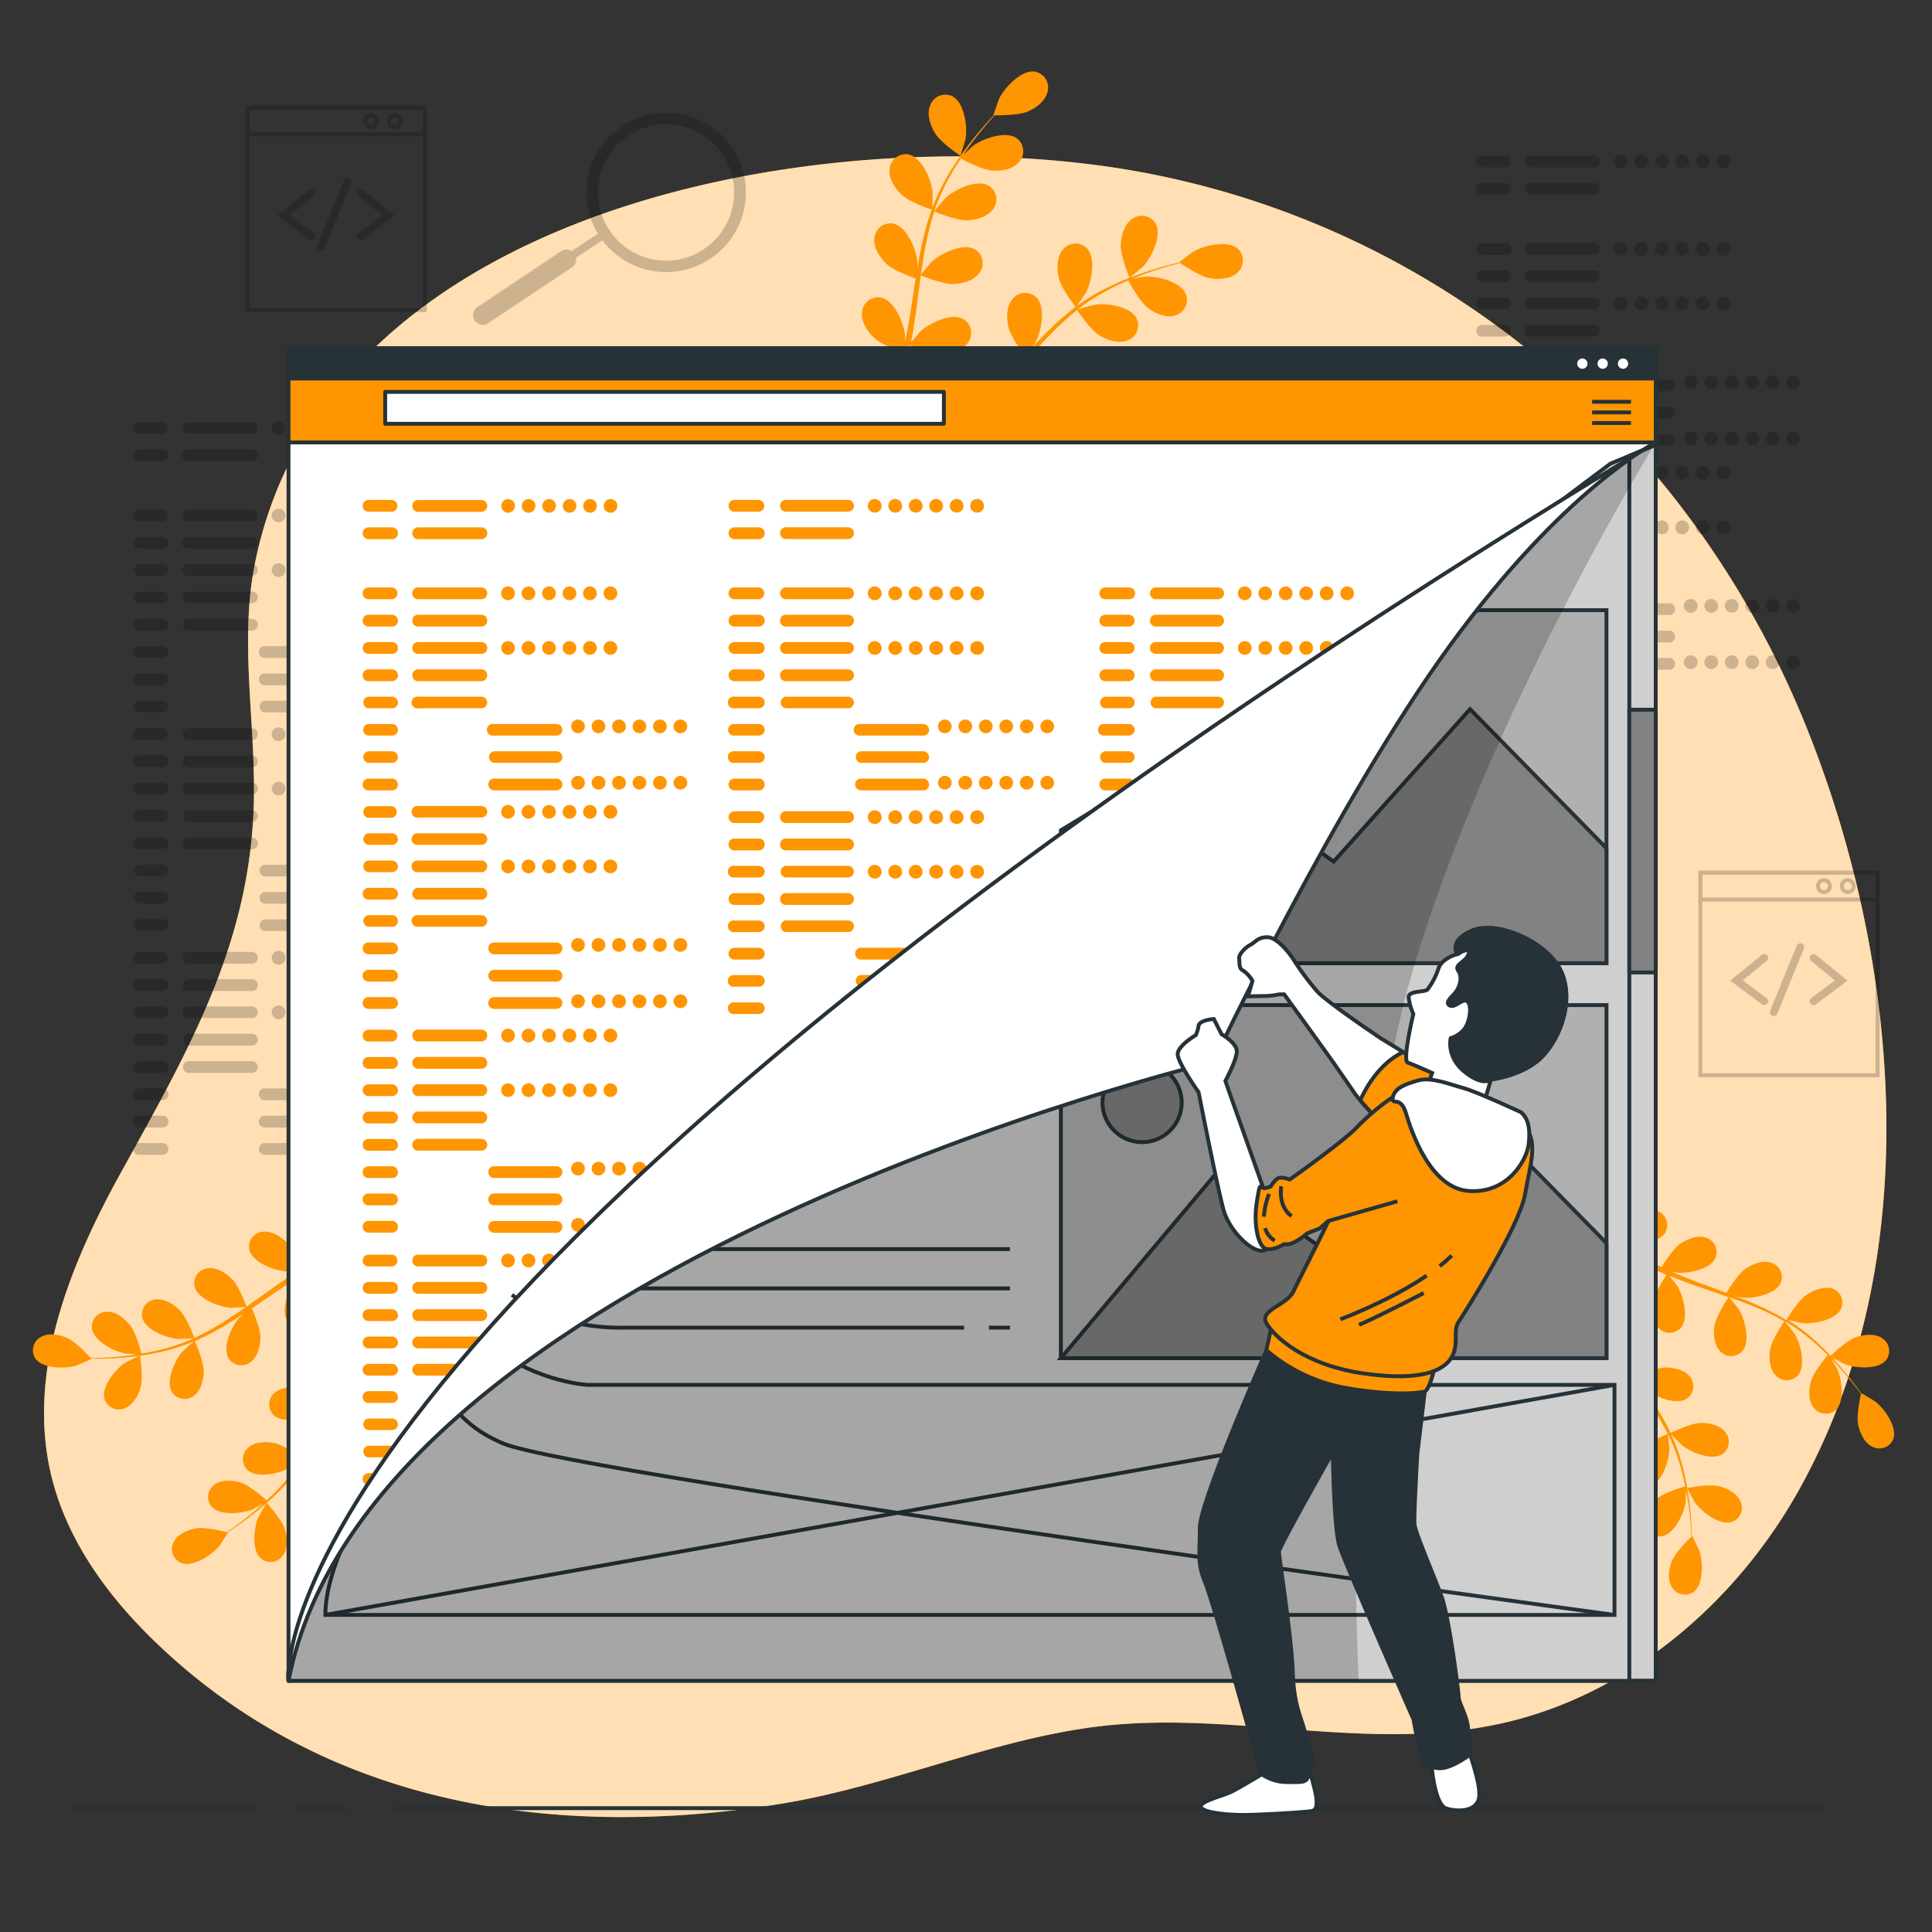 <svg xmlns="http://www.w3.org/2000/svg" viewBox="0 0 500 500"><rect x="0" y="0" width="500" height="500" fill="#333333" stroke="none"/><g id="freepik--background-simple--inject-1197"><path d="M478.47,221a290.11,290.11,0,0,0-10.69-32.13C438.53,115.58,375.83,60.32,297.71,45c-77.65-15.28-212,5.67-231.61,100.2C62,164.73,65.83,185,65.73,205c-.2,38-16.47,65.93-34.18,98C18.22,327,6.87,354.74,13.2,381.57,17.3,399,28.52,414,41.54,426.22c44.08,41.52,103.12,50,161,40.52,27.44-4.51,54.18-16.5,81.31-19.89,34.75-4.35,69.84,6.81,104.44-.77,33.22-7.28,61.32-31.46,77.71-61.25C493.32,335.25,492.85,274.4,478.47,221Z" style="fill:#FF9500"></path><path d="M478.47,221a290.11,290.11,0,0,0-10.69-32.13C438.53,115.58,375.83,60.32,297.71,45c-77.65-15.28-212,5.67-231.61,100.2C62,164.73,65.83,185,65.73,205c-.2,38-16.47,65.93-34.18,98C18.22,327,6.87,354.74,13.2,381.57,17.3,399,28.52,414,41.54,426.22c44.08,41.52,103.12,50,161,40.52,27.44-4.51,54.18-16.5,81.31-19.89,34.75-4.35,69.84,6.81,104.44-.77,33.22-7.28,61.32-31.46,77.71-61.25C493.32,335.25,492.85,274.4,478.47,221Z" style="fill:#fff;opacity:0.7"></path></g><g id="freepik--Graphics--inject-1197"><g style="opacity:0.2"><path d="M294.5,122.51h-6.18a1.53,1.53,0,1,1,0-3.05h6.18a1.53,1.53,0,1,1,0,3.05Zm1.53,5.54a1.53,1.53,0,0,0-1.53-1.53h-6.18a1.53,1.53,0,1,0,0,3h6.18A1.53,1.53,0,0,0,296,128.05Zm0,7.06a1.53,1.53,0,0,0-1.53-1.52h-6.18a1.53,1.53,0,1,0,0,3h6.18A1.53,1.53,0,0,0,296,135.11Zm0,7.07a1.53,1.53,0,0,0-1.53-1.52h-6.18a1.53,1.53,0,1,0,0,3.05h6.18A1.54,1.54,0,0,0,296,142.18Zm0,7.07a1.53,1.53,0,0,0-1.53-1.53h-6.18a1.53,1.53,0,1,0,0,3.05h6.18A1.53,1.53,0,0,0,296,149.25Zm0,7.06a1.53,1.53,0,0,0-1.53-1.52h-6.18a1.53,1.53,0,1,0,0,3.05h6.18A1.53,1.53,0,0,0,296,156.31Zm0,7.07a1.53,1.53,0,0,0-1.53-1.52h-6.18a1.53,1.53,0,1,0,0,3h6.18A1.54,1.54,0,0,0,296,163.38Zm0,7.07a1.53,1.53,0,0,0-1.53-1.53h-6.18a1.53,1.53,0,1,0,0,3.05h6.18A1.53,1.53,0,0,0,296,170.45ZM319.16,121a1.52,1.52,0,0,0-1.53-1.52H301.4a1.53,1.53,0,0,0,0,3.05h16.23A1.53,1.53,0,0,0,319.16,121Zm0,7.07a1.52,1.52,0,0,0-1.53-1.53H301.4a1.53,1.53,0,0,0,0,3h16.23A1.52,1.52,0,0,0,319.16,128.05Zm0,7.06a1.52,1.52,0,0,0-1.53-1.52H301.4a1.53,1.53,0,0,0,0,3h16.23A1.52,1.52,0,0,0,319.16,135.11Zm0,7.07a1.52,1.52,0,0,0-1.53-1.52H301.4a1.53,1.53,0,0,0,0,3.05h16.23A1.53,1.53,0,0,0,319.16,142.18Zm0,7.07a1.52,1.52,0,0,0-1.53-1.53H301.4a1.53,1.53,0,0,0,0,3.05h16.23A1.52,1.52,0,0,0,319.16,149.25Zm19.43,7.06a1.52,1.52,0,0,0-1.52-1.52H320.84a1.53,1.53,0,1,0,0,3.05h16.23A1.52,1.52,0,0,0,338.59,156.31Zm0,7.07a1.52,1.52,0,0,0-1.52-1.52H320.84a1.53,1.53,0,1,0,0,3h16.23A1.53,1.53,0,0,0,338.59,163.38Zm0,7.07a1.52,1.52,0,0,0-1.52-1.53H320.84a1.53,1.53,0,1,0,0,3.05h16.23A1.52,1.52,0,0,0,338.59,170.45ZM326.3,121a1.77,1.77,0,1,0-1.76,1.77A1.77,1.77,0,0,0,326.3,121Zm5.3,0a1.77,1.77,0,1,0-1.76,1.77A1.77,1.77,0,0,0,331.6,121Zm5.3,0a1.77,1.77,0,1,0-1.76,1.77A1.77,1.77,0,0,0,336.9,121Zm5.3,0a1.77,1.77,0,1,0-1.76,1.77A1.77,1.77,0,0,0,342.2,121Zm5.3,0a1.77,1.77,0,1,0-1.76,1.77A1.77,1.77,0,0,0,347.5,121Zm5.3,0a1.77,1.77,0,1,0-1.76,1.77A1.77,1.77,0,0,0,352.8,121Zm-26.5,14.13a1.77,1.77,0,1,0-1.76,1.77A1.76,1.76,0,0,0,326.3,135.11Zm5.3,0a1.77,1.77,0,1,0-1.76,1.77A1.76,1.76,0,0,0,331.6,135.11Zm5.3,0a1.77,1.77,0,1,0-1.76,1.77A1.76,1.76,0,0,0,336.9,135.11Zm5.3,0a1.77,1.77,0,1,0-1.76,1.77A1.76,1.76,0,0,0,342.2,135.11Zm5.3,0a1.77,1.77,0,1,0-1.76,1.77A1.76,1.76,0,0,0,347.5,135.11Zm5.3,0a1.77,1.77,0,1,0-1.76,1.77A1.76,1.76,0,0,0,352.8,135.11Zm-8.39,20.32a1.77,1.77,0,1,0-1.77,1.77A1.77,1.77,0,0,0,344.41,155.43Zm5.3,0a1.77,1.77,0,1,0-1.77,1.77A1.77,1.77,0,0,0,349.71,155.43Zm5.3,0a1.77,1.77,0,1,0-1.77,1.77A1.77,1.77,0,0,0,355,155.43Zm5.3,0a1.77,1.77,0,1,0-1.77,1.77A1.77,1.77,0,0,0,360.31,155.43Zm5.3,0a1.77,1.77,0,1,0-1.77,1.77A1.77,1.77,0,0,0,365.61,155.43Zm5.3,0a1.77,1.77,0,1,0-1.77,1.77A1.77,1.77,0,0,0,370.91,155.43ZM344.41,170a1.77,1.77,0,1,0-1.77,1.76A1.77,1.77,0,0,0,344.41,170Zm5.3,0a1.77,1.77,0,1,0-1.77,1.76A1.77,1.77,0,0,0,349.71,170Zm5.3,0a1.77,1.77,0,1,0-1.77,1.76A1.77,1.77,0,0,0,355,170Zm5.3,0a1.77,1.77,0,1,0-1.77,1.76A1.77,1.77,0,0,0,360.31,170Zm5.3,0a1.77,1.77,0,1,0-1.77,1.76A1.77,1.77,0,0,0,365.61,170Zm5.3,0a1.77,1.77,0,1,0-1.77,1.76A1.77,1.77,0,0,0,370.91,170Z"></path><path d="M294.5,180.42h-6.18a1.53,1.53,0,1,1,0-3h6.18a1.53,1.53,0,1,1,0,3ZM296,186a1.53,1.53,0,0,0-1.53-1.52h-6.18a1.53,1.53,0,1,0,0,3.05h6.18A1.54,1.54,0,0,0,296,186Zm0,7.07a1.53,1.53,0,0,0-1.53-1.53h-6.18a1.53,1.53,0,1,0,0,3.05h6.18A1.53,1.53,0,0,0,296,193Zm0,7.06a1.53,1.53,0,0,0-1.53-1.52h-6.18a1.53,1.53,0,1,0,0,3.05h6.18A1.53,1.53,0,0,0,296,200.09Zm0,7.07a1.54,1.54,0,0,0-1.53-1.53h-6.18a1.53,1.53,0,1,0,0,3.05h6.18A1.53,1.53,0,0,0,296,207.16Zm0,7.07a1.53,1.53,0,0,0-1.53-1.53h-6.18a1.53,1.53,0,1,0,0,3.05h6.18A1.53,1.53,0,0,0,296,214.23Zm0,7.06a1.53,1.53,0,0,0-1.53-1.52h-6.18a1.53,1.53,0,1,0,0,3h6.18A1.53,1.53,0,0,0,296,221.29Zm0,7.07a1.53,1.53,0,0,0-1.53-1.52h-6.18a1.53,1.53,0,1,0,0,3h6.18A1.54,1.54,0,0,0,296,228.36Zm23.13-49.47a1.52,1.52,0,0,0-1.53-1.52H301.4a1.53,1.53,0,0,0,0,3h16.23A1.52,1.52,0,0,0,319.16,178.89Zm0,7.07a1.52,1.52,0,0,0-1.53-1.52H301.4a1.53,1.53,0,0,0,0,3.05h16.23A1.53,1.53,0,0,0,319.16,186Zm0,7.07a1.52,1.52,0,0,0-1.53-1.53H301.4a1.53,1.53,0,0,0,0,3.05h16.23A1.52,1.52,0,0,0,319.16,193Zm0,7.06a1.52,1.52,0,0,0-1.53-1.52H301.4a1.53,1.53,0,0,0,0,3.05h16.23A1.52,1.52,0,0,0,319.16,200.09Zm0,7.07a1.53,1.53,0,0,0-1.53-1.53H301.4a1.53,1.53,0,0,0,0,3.05h16.23A1.52,1.52,0,0,0,319.16,207.16Zm19.43,7.07a1.52,1.52,0,0,0-1.52-1.53H320.84a1.53,1.53,0,1,0,0,3.05h16.23A1.52,1.52,0,0,0,338.59,214.23Zm0,7.06a1.52,1.52,0,0,0-1.52-1.52H320.84a1.53,1.53,0,1,0,0,3h16.23A1.52,1.52,0,0,0,338.59,221.29Zm0,7.07a1.52,1.52,0,0,0-1.52-1.52H320.84a1.53,1.53,0,1,0,0,3h16.23A1.53,1.53,0,0,0,338.59,228.36ZM326.3,178.89a1.77,1.77,0,1,0-1.76,1.77A1.76,1.76,0,0,0,326.3,178.89Zm5.3,0a1.77,1.77,0,1,0-1.76,1.77A1.76,1.76,0,0,0,331.6,178.89Zm5.3,0a1.77,1.77,0,1,0-1.76,1.77A1.76,1.76,0,0,0,336.9,178.89Zm5.3,0a1.77,1.77,0,1,0-1.76,1.77A1.76,1.76,0,0,0,342.2,178.89Zm5.3,0a1.77,1.77,0,1,0-1.76,1.77A1.76,1.76,0,0,0,347.5,178.89Zm5.3,0a1.77,1.77,0,1,0-1.76,1.77A1.76,1.76,0,0,0,352.8,178.89ZM326.3,193a1.77,1.77,0,1,0-1.76,1.76A1.76,1.76,0,0,0,326.3,193Zm5.3,0a1.77,1.77,0,1,0-1.76,1.76A1.76,1.76,0,0,0,331.6,193Zm5.3,0a1.77,1.77,0,1,0-1.76,1.76A1.76,1.76,0,0,0,336.9,193Zm5.3,0a1.77,1.77,0,1,0-1.76,1.76A1.76,1.76,0,0,0,342.2,193Zm5.3,0a1.77,1.77,0,1,0-1.76,1.76A1.76,1.76,0,0,0,347.5,193Zm5.3,0a1.77,1.77,0,1,0-1.76,1.76A1.76,1.76,0,0,0,352.8,193Zm-8.39,20.31a1.77,1.77,0,1,0-1.77,1.77A1.76,1.76,0,0,0,344.41,213.34Zm5.3,0a1.77,1.77,0,1,0-1.77,1.77A1.76,1.76,0,0,0,349.71,213.34Zm5.3,0a1.77,1.77,0,1,0-1.77,1.77A1.76,1.76,0,0,0,355,213.34Zm5.3,0a1.77,1.77,0,1,0-1.77,1.77A1.76,1.76,0,0,0,360.31,213.34Zm5.3,0a1.77,1.77,0,1,0-1.77,1.77A1.76,1.76,0,0,0,365.61,213.34Zm5.3,0a1.77,1.77,0,1,0-1.77,1.77A1.76,1.76,0,0,0,370.91,213.34Zm-26.5,14.58a1.77,1.77,0,1,0-1.77,1.77A1.77,1.77,0,0,0,344.41,227.92Zm5.3,0a1.77,1.77,0,1,0-1.77,1.77A1.77,1.77,0,0,0,349.71,227.92Zm5.3,0a1.77,1.77,0,1,0-1.77,1.77A1.77,1.77,0,0,0,355,227.92Zm5.3,0a1.77,1.77,0,1,0-1.77,1.77A1.77,1.77,0,0,0,360.31,227.92Zm5.3,0a1.77,1.77,0,1,0-1.77,1.77A1.77,1.77,0,0,0,365.61,227.92Zm5.3,0a1.77,1.77,0,1,0-1.77,1.77A1.77,1.77,0,0,0,370.91,227.92Z"></path><path d="M389.43,66h-6.18a1.53,1.53,0,0,1,0-3h6.18a1.53,1.53,0,1,1,0,3ZM391,71.5A1.52,1.52,0,0,0,389.43,70h-6.18a1.53,1.53,0,0,0,0,3h6.18A1.53,1.53,0,0,0,391,71.5Zm0,7.07A1.52,1.52,0,0,0,389.43,77h-6.18a1.53,1.53,0,0,0,0,3h6.18A1.52,1.52,0,0,0,391,78.57Zm0,7.06a1.52,1.52,0,0,0-1.53-1.52h-6.18a1.53,1.53,0,0,0,0,3h6.18A1.52,1.52,0,0,0,391,85.63Zm0,7.07a1.53,1.53,0,0,0-1.53-1.53h-6.18a1.53,1.53,0,0,0,0,3h6.18A1.52,1.52,0,0,0,391,92.7Zm0,7.07a1.52,1.52,0,0,0-1.53-1.53h-6.18a1.53,1.53,0,0,0,0,3.05h6.18A1.52,1.52,0,0,0,391,99.77Zm0,7.06a1.52,1.52,0,0,0-1.53-1.52h-6.18a1.53,1.53,0,0,0,0,3h6.18A1.52,1.52,0,0,0,391,106.83Zm0,7.07a1.53,1.53,0,0,0-1.53-1.53h-6.18a1.53,1.53,0,0,0,0,3h6.18A1.52,1.52,0,0,0,391,113.9Zm23.13-49.47a1.52,1.52,0,0,0-1.52-1.52H396.34a1.53,1.53,0,1,0,0,3h16.23A1.52,1.52,0,0,0,414.09,64.43Zm0,7.07A1.52,1.52,0,0,0,412.57,70H396.34a1.53,1.53,0,1,0,0,3h16.23A1.53,1.53,0,0,0,414.09,71.5Zm0,7.07A1.52,1.52,0,0,0,412.57,77H396.34a1.53,1.53,0,1,0,0,3h16.23A1.52,1.52,0,0,0,414.09,78.57Zm0,7.06a1.52,1.52,0,0,0-1.52-1.52H396.34a1.53,1.53,0,1,0,0,3h16.23A1.52,1.52,0,0,0,414.09,85.63Zm0,7.07a1.53,1.53,0,0,0-1.52-1.53H396.34a1.53,1.53,0,1,0,0,3h16.23A1.52,1.52,0,0,0,414.09,92.7Zm19.43,7.07A1.52,1.52,0,0,0,432,98.24H415.77a1.53,1.53,0,1,0,0,3.05H432A1.52,1.52,0,0,0,433.52,99.77Zm0,7.06a1.52,1.52,0,0,0-1.52-1.52H415.77a1.53,1.53,0,1,0,0,3H432A1.52,1.52,0,0,0,433.52,106.83Zm0,7.07a1.53,1.53,0,0,0-1.52-1.53H415.77a1.53,1.53,0,1,0,0,3H432A1.52,1.52,0,0,0,433.52,113.9ZM421.23,64.43a1.77,1.77,0,1,0-1.76,1.77A1.76,1.76,0,0,0,421.23,64.43Zm5.3,0a1.77,1.77,0,1,0-1.76,1.77A1.76,1.76,0,0,0,426.53,64.43Zm5.3,0a1.77,1.77,0,1,0-1.76,1.77A1.76,1.76,0,0,0,431.83,64.43Zm5.3,0a1.77,1.77,0,1,0-1.76,1.77A1.76,1.76,0,0,0,437.13,64.43Zm5.3,0a1.77,1.77,0,1,0-1.76,1.77A1.76,1.76,0,0,0,442.43,64.43Zm5.3,0A1.77,1.77,0,1,0,446,66.2,1.76,1.76,0,0,0,447.73,64.43Zm-26.5,14.14a1.77,1.77,0,1,0-1.76,1.76A1.76,1.76,0,0,0,421.23,78.57Zm5.3,0a1.77,1.77,0,1,0-1.76,1.76A1.76,1.76,0,0,0,426.53,78.57Zm5.3,0a1.77,1.77,0,1,0-1.76,1.76A1.76,1.76,0,0,0,431.83,78.57Zm5.3,0a1.77,1.77,0,1,0-1.76,1.76A1.76,1.76,0,0,0,437.13,78.57Zm5.3,0a1.77,1.77,0,1,0-1.76,1.76A1.76,1.76,0,0,0,442.43,78.57Zm5.3,0A1.77,1.77,0,1,0,446,80.33,1.76,1.76,0,0,0,447.73,78.57Zm-8.39,20.31a1.77,1.77,0,1,0-1.76,1.77A1.76,1.76,0,0,0,439.34,98.88Zm5.3,0a1.77,1.77,0,1,0-1.76,1.77A1.76,1.76,0,0,0,444.64,98.88Zm5.3,0a1.77,1.77,0,1,0-1.76,1.77A1.76,1.76,0,0,0,449.94,98.88Zm5.3,0a1.77,1.77,0,1,0-1.76,1.77A1.76,1.76,0,0,0,455.24,98.88Zm5.3,0a1.77,1.77,0,1,0-1.76,1.77A1.76,1.76,0,0,0,460.54,98.88Zm5.3,0a1.77,1.77,0,1,0-1.76,1.77A1.76,1.76,0,0,0,465.84,98.88Zm-26.5,14.58a1.77,1.77,0,1,0-1.76,1.76A1.76,1.76,0,0,0,439.34,113.46Zm5.3,0a1.77,1.77,0,1,0-1.76,1.76A1.76,1.76,0,0,0,444.64,113.46Zm5.3,0a1.77,1.77,0,1,0-1.76,1.76A1.76,1.76,0,0,0,449.94,113.46Zm5.3,0a1.77,1.77,0,1,0-1.76,1.76A1.76,1.76,0,0,0,455.24,113.46Zm5.3,0a1.77,1.77,0,1,0-1.76,1.76A1.76,1.76,0,0,0,460.54,113.46Zm5.3,0a1.77,1.77,0,1,0-1.76,1.76A1.76,1.76,0,0,0,465.84,113.46Z"></path><path d="M389.43,43.31h-6.18a1.53,1.53,0,0,1,0-3.05h6.18a1.53,1.53,0,1,1,0,3.05ZM391,48.85a1.52,1.52,0,0,0-1.53-1.52h-6.18a1.53,1.53,0,0,0,0,3.05h6.18A1.53,1.53,0,0,0,391,48.85Zm23.13-7.07a1.52,1.52,0,0,0-1.52-1.52H396.34a1.53,1.53,0,1,0,0,3.05h16.23A1.52,1.52,0,0,0,414.09,41.78Zm0,7.07a1.52,1.52,0,0,0-1.52-1.52H396.34a1.53,1.53,0,1,0,0,3.05h16.23A1.53,1.53,0,0,0,414.09,48.85Zm7.14-7.07a1.77,1.77,0,1,0-1.76,1.77A1.76,1.76,0,0,0,421.23,41.78Zm5.3,0a1.77,1.77,0,1,0-1.76,1.77A1.76,1.76,0,0,0,426.53,41.78Zm5.3,0a1.77,1.77,0,1,0-1.76,1.77A1.76,1.76,0,0,0,431.83,41.78Zm5.3,0a1.77,1.77,0,1,0-1.76,1.77A1.76,1.76,0,0,0,437.13,41.78Zm5.3,0a1.77,1.77,0,1,0-1.76,1.77A1.76,1.76,0,0,0,442.43,41.78Zm5.3,0A1.77,1.77,0,1,0,446,43.55,1.76,1.76,0,0,0,447.73,41.78Z"></path><path d="M389.43,123.87h-6.18a1.53,1.53,0,0,1,0-3.05h6.18a1.53,1.53,0,1,1,0,3.05Zm1.53,5.54a1.52,1.52,0,0,0-1.53-1.52h-6.18a1.53,1.53,0,0,0,0,3h6.18A1.52,1.52,0,0,0,391,129.41Zm0,7.07a1.53,1.53,0,0,0-1.53-1.53h-6.18a1.53,1.53,0,0,0,0,3.05h6.18A1.52,1.52,0,0,0,391,136.48Zm0,7.07a1.52,1.52,0,0,0-1.53-1.53h-6.18a1.53,1.53,0,0,0,0,3h6.18A1.52,1.52,0,0,0,391,143.55Zm0,7.06a1.52,1.52,0,0,0-1.53-1.52h-6.18a1.53,1.53,0,0,0,0,3h6.18A1.53,1.53,0,0,0,391,150.61Zm0,7.07a1.53,1.53,0,0,0-1.53-1.53h-6.18a1.53,1.53,0,0,0,0,3h6.18A1.52,1.52,0,0,0,391,157.68Zm0,7.07a1.52,1.52,0,0,0-1.53-1.53h-6.18a1.53,1.53,0,0,0,0,3.05h6.18A1.52,1.52,0,0,0,391,164.75Zm0,7.06a1.52,1.52,0,0,0-1.53-1.52h-6.18a1.53,1.53,0,0,0,0,3.05h6.18A1.52,1.52,0,0,0,391,171.81Zm23.13-49.46a1.52,1.52,0,0,0-1.52-1.53H396.34a1.53,1.53,0,1,0,0,3.05h16.23A1.52,1.52,0,0,0,414.09,122.35Zm0,7.06a1.52,1.52,0,0,0-1.52-1.52H396.34a1.53,1.53,0,1,0,0,3h16.23A1.52,1.52,0,0,0,414.09,129.41Zm0,7.07a1.53,1.53,0,0,0-1.52-1.53H396.34a1.53,1.53,0,1,0,0,3.05h16.23A1.52,1.52,0,0,0,414.09,136.48Zm0,7.07a1.52,1.52,0,0,0-1.52-1.53H396.34a1.53,1.53,0,1,0,0,3h16.23A1.52,1.52,0,0,0,414.09,143.55Zm0,7.06a1.52,1.52,0,0,0-1.52-1.52H396.34a1.53,1.53,0,1,0,0,3h16.23A1.53,1.53,0,0,0,414.09,150.61Zm19.43,7.07a1.53,1.53,0,0,0-1.52-1.53H415.77a1.53,1.53,0,1,0,0,3H432A1.52,1.52,0,0,0,433.52,157.68Zm0,7.07a1.52,1.52,0,0,0-1.52-1.53H415.77a1.53,1.53,0,1,0,0,3.05H432A1.52,1.52,0,0,0,433.52,164.75Zm0,7.06a1.52,1.52,0,0,0-1.52-1.52H415.77a1.53,1.53,0,1,0,0,3.05H432A1.52,1.52,0,0,0,433.52,171.81Zm-12.29-49.46a1.77,1.77,0,1,0-1.76,1.76A1.76,1.76,0,0,0,421.23,122.35Zm5.3,0a1.77,1.77,0,1,0-1.76,1.76A1.76,1.76,0,0,0,426.53,122.35Zm5.3,0a1.77,1.77,0,1,0-1.76,1.76A1.76,1.76,0,0,0,431.83,122.35Zm5.3,0a1.77,1.77,0,1,0-1.76,1.76A1.76,1.76,0,0,0,437.13,122.35Zm5.3,0a1.77,1.77,0,1,0-1.76,1.76A1.76,1.76,0,0,0,442.43,122.35Zm5.3,0a1.77,1.77,0,1,0-1.76,1.76A1.76,1.76,0,0,0,447.73,122.35Zm-26.5,14.13a1.77,1.77,0,1,0-1.76,1.77A1.76,1.76,0,0,0,421.23,136.48Zm5.3,0a1.77,1.77,0,1,0-1.76,1.77A1.76,1.76,0,0,0,426.53,136.48Zm5.3,0a1.77,1.77,0,1,0-1.76,1.77A1.76,1.76,0,0,0,431.83,136.48Zm5.3,0a1.77,1.77,0,1,0-1.76,1.77A1.76,1.76,0,0,0,437.13,136.48Zm5.3,0a1.77,1.77,0,1,0-1.76,1.77A1.76,1.76,0,0,0,442.43,136.48Zm5.3,0a1.77,1.77,0,1,0-1.76,1.77A1.76,1.76,0,0,0,447.73,136.48Zm-8.39,20.32a1.77,1.77,0,1,0-1.76,1.76A1.76,1.76,0,0,0,439.34,156.8Zm5.3,0a1.77,1.77,0,1,0-1.76,1.76A1.76,1.76,0,0,0,444.64,156.8Zm5.3,0a1.77,1.77,0,1,0-1.76,1.76A1.76,1.76,0,0,0,449.94,156.8Zm5.3,0a1.77,1.77,0,1,0-1.76,1.76A1.76,1.76,0,0,0,455.24,156.8Zm5.3,0a1.77,1.77,0,1,0-1.76,1.76A1.76,1.76,0,0,0,460.54,156.8Zm5.3,0a1.77,1.77,0,1,0-1.76,1.76A1.76,1.76,0,0,0,465.84,156.8Zm-26.5,14.57a1.77,1.77,0,1,0-1.76,1.77A1.77,1.77,0,0,0,439.34,171.37Zm5.3,0a1.77,1.77,0,1,0-1.76,1.77A1.77,1.77,0,0,0,444.64,171.37Zm5.3,0a1.77,1.77,0,1,0-1.76,1.77A1.77,1.77,0,0,0,449.94,171.37Zm5.3,0a1.77,1.77,0,1,0-1.76,1.77A1.77,1.77,0,0,0,455.24,171.37Zm5.3,0a1.77,1.77,0,1,0-1.76,1.77A1.77,1.77,0,0,0,460.54,171.37Zm5.3,0a1.77,1.77,0,1,0-1.76,1.77A1.77,1.77,0,0,0,465.84,171.37Z"></path></g><g style="opacity:0.2"><path d="M42.07,134.94H35.88a1.53,1.53,0,0,1,0-3.05h6.19a1.53,1.53,0,0,1,0,3.05Zm1.52,5.54A1.52,1.52,0,0,0,42.07,139H35.88a1.53,1.53,0,0,0,0,3h6.19A1.53,1.53,0,0,0,43.59,140.48Zm0,7.07A1.52,1.52,0,0,0,42.07,146H35.88a1.53,1.53,0,0,0,0,3h6.19A1.52,1.52,0,0,0,43.59,147.55Zm0,7.06a1.52,1.52,0,0,0-1.52-1.52H35.88a1.53,1.53,0,0,0,0,3h6.19A1.52,1.52,0,0,0,43.59,154.61Zm0,7.07a1.52,1.52,0,0,0-1.52-1.52H35.88a1.53,1.53,0,0,0,0,3.05h6.19A1.53,1.53,0,0,0,43.59,161.68Zm0,7.07a1.53,1.53,0,0,0-1.52-1.53H35.88a1.53,1.53,0,0,0,0,3.05h6.19A1.52,1.52,0,0,0,43.59,168.75Zm0,7.06a1.52,1.52,0,0,0-1.52-1.52H35.88a1.53,1.53,0,0,0,0,3.05h6.19A1.52,1.52,0,0,0,43.59,175.81Zm0,7.07a1.52,1.52,0,0,0-1.52-1.52H35.88a1.53,1.53,0,0,0,0,3h6.19A1.53,1.53,0,0,0,43.59,182.88Zm23.13-49.47a1.52,1.52,0,0,0-1.52-1.52H49a1.53,1.53,0,1,0,0,3.05H65.2A1.52,1.52,0,0,0,66.72,133.41Zm0,7.07A1.52,1.52,0,0,0,65.2,139H49a1.53,1.53,0,1,0,0,3H65.2A1.53,1.53,0,0,0,66.72,140.48Zm0,7.07A1.52,1.52,0,0,0,65.2,146H49a1.53,1.53,0,1,0,0,3H65.2A1.52,1.52,0,0,0,66.72,147.55Zm0,7.06a1.52,1.52,0,0,0-1.52-1.52H49a1.53,1.53,0,1,0,0,3H65.2A1.52,1.52,0,0,0,66.72,154.61Zm0,7.07a1.52,1.52,0,0,0-1.52-1.52H49a1.53,1.53,0,1,0,0,3.05H65.2A1.53,1.53,0,0,0,66.72,161.68Zm19.44,7.07a1.54,1.54,0,0,0-1.53-1.53H68.4a1.53,1.53,0,0,0,0,3.05H84.63A1.53,1.53,0,0,0,86.16,168.75Zm0,7.06a1.53,1.53,0,0,0-1.53-1.52H68.4a1.53,1.53,0,0,0,0,3.05H84.63A1.53,1.53,0,0,0,86.16,175.81Zm0,7.07a1.53,1.53,0,0,0-1.53-1.52H68.4a1.53,1.53,0,0,0,0,3H84.63A1.54,1.54,0,0,0,86.16,182.88ZM73.87,133.41a1.77,1.77,0,1,0-1.77,1.77A1.76,1.76,0,0,0,73.87,133.41Zm5.3,0a1.77,1.77,0,1,0-1.77,1.77A1.76,1.76,0,0,0,79.17,133.41Zm5.3,0a1.77,1.77,0,1,0-1.77,1.77A1.76,1.76,0,0,0,84.47,133.41Zm5.3,0A1.77,1.77,0,1,0,88,135.18,1.76,1.76,0,0,0,89.77,133.41Zm5.3,0a1.77,1.77,0,1,0-1.77,1.77A1.76,1.76,0,0,0,95.07,133.41Zm5.3,0a1.77,1.77,0,1,0-1.77,1.77A1.77,1.77,0,0,0,100.37,133.41Zm-26.5,14.14a1.77,1.77,0,1,0-1.77,1.76A1.77,1.77,0,0,0,73.87,147.55Zm5.3,0a1.77,1.77,0,1,0-1.77,1.76A1.77,1.77,0,0,0,79.17,147.55Zm5.3,0a1.77,1.77,0,1,0-1.77,1.76A1.77,1.77,0,0,0,84.47,147.55Zm5.3,0A1.77,1.77,0,1,0,88,149.31,1.77,1.77,0,0,0,89.77,147.55Zm5.3,0a1.77,1.77,0,1,0-1.77,1.76A1.77,1.77,0,0,0,95.07,147.55Zm5.3,0a1.77,1.77,0,1,0-1.77,1.76A1.77,1.77,0,0,0,100.37,147.55ZM92,167.86a1.77,1.77,0,1,0-1.76,1.77A1.76,1.76,0,0,0,92,167.86Zm5.3,0a1.77,1.77,0,1,0-1.76,1.77A1.76,1.76,0,0,0,97.27,167.86Zm5.3,0a1.77,1.77,0,1,0-1.76,1.77A1.76,1.76,0,0,0,102.57,167.86Zm5.3,0a1.77,1.77,0,1,0-1.76,1.77A1.76,1.76,0,0,0,107.87,167.86Zm5.3,0a1.77,1.77,0,1,0-1.76,1.77A1.76,1.76,0,0,0,113.17,167.86Zm5.3,0a1.77,1.77,0,1,0-1.76,1.77A1.76,1.76,0,0,0,118.47,167.86ZM92,182.44a1.77,1.77,0,1,0-1.76,1.77A1.76,1.76,0,0,0,92,182.44Zm5.3,0a1.77,1.77,0,1,0-1.76,1.77A1.76,1.76,0,0,0,97.27,182.44Zm5.3,0a1.77,1.77,0,1,0-1.76,1.77A1.76,1.76,0,0,0,102.57,182.44Zm5.3,0a1.77,1.77,0,1,0-1.76,1.77A1.76,1.76,0,0,0,107.87,182.44Zm5.3,0a1.77,1.77,0,1,0-1.76,1.77A1.76,1.76,0,0,0,113.17,182.44Zm5.3,0a1.77,1.77,0,1,0-1.76,1.77A1.76,1.76,0,0,0,118.47,182.44Z"></path><path d="M42.07,191.49H35.88a1.53,1.53,0,0,1,0-3.05h6.19a1.53,1.53,0,0,1,0,3.05ZM43.59,197a1.53,1.53,0,0,0-1.52-1.53H35.88a1.53,1.53,0,0,0,0,3.05h6.19A1.52,1.52,0,0,0,43.59,197Zm0,7.07a1.52,1.52,0,0,0-1.52-1.53H35.88a1.53,1.53,0,0,0,0,3.05h6.19A1.52,1.52,0,0,0,43.59,204.1Zm0,7.06a1.52,1.52,0,0,0-1.52-1.52H35.88a1.53,1.53,0,0,0,0,3.05h6.19A1.53,1.53,0,0,0,43.59,211.16Zm0,7.07a1.53,1.53,0,0,0-1.52-1.53H35.88a1.53,1.53,0,0,0,0,3.05h6.19A1.52,1.52,0,0,0,43.59,218.23Zm0,7.07a1.52,1.52,0,0,0-1.52-1.53H35.88a1.53,1.53,0,0,0,0,3h6.19A1.52,1.52,0,0,0,43.59,225.3Zm0,7.06a1.52,1.52,0,0,0-1.52-1.52H35.88a1.53,1.53,0,0,0,0,3h6.19A1.52,1.52,0,0,0,43.59,232.36Zm0,7.07a1.53,1.53,0,0,0-1.52-1.53H35.88a1.53,1.53,0,0,0,0,3h6.19A1.52,1.52,0,0,0,43.59,239.43ZM66.72,190a1.52,1.52,0,0,0-1.52-1.52H49a1.53,1.53,0,1,0,0,3.05H65.2A1.52,1.52,0,0,0,66.72,190Zm0,7.07a1.53,1.53,0,0,0-1.52-1.53H49a1.53,1.53,0,1,0,0,3.05H65.2A1.52,1.52,0,0,0,66.72,197Zm0,7.07a1.52,1.52,0,0,0-1.52-1.53H49a1.53,1.53,0,1,0,0,3.05H65.2A1.52,1.52,0,0,0,66.72,204.1Zm0,7.06a1.52,1.52,0,0,0-1.52-1.52H49a1.53,1.53,0,1,0,0,3.05H65.2A1.53,1.53,0,0,0,66.72,211.16Zm0,7.07a1.53,1.53,0,0,0-1.52-1.53H49a1.53,1.53,0,1,0,0,3.05H65.2A1.52,1.52,0,0,0,66.72,218.23Zm19.44,7.07a1.53,1.53,0,0,0-1.53-1.53H68.4a1.53,1.53,0,0,0,0,3H84.63A1.53,1.53,0,0,0,86.16,225.3Zm0,7.06a1.53,1.53,0,0,0-1.53-1.52H68.4a1.53,1.53,0,0,0,0,3H84.63A1.53,1.53,0,0,0,86.16,232.36Zm0,7.07a1.54,1.54,0,0,0-1.53-1.53H68.4a1.53,1.53,0,0,0,0,3H84.63A1.53,1.53,0,0,0,86.16,239.43ZM73.87,190a1.77,1.77,0,1,0-1.77,1.77A1.76,1.76,0,0,0,73.87,190Zm5.3,0a1.77,1.77,0,1,0-1.77,1.77A1.76,1.76,0,0,0,79.17,190Zm5.3,0a1.77,1.77,0,1,0-1.77,1.77A1.76,1.76,0,0,0,84.47,190Zm5.3,0A1.77,1.77,0,1,0,88,191.73,1.76,1.76,0,0,0,89.77,190Zm5.3,0a1.77,1.77,0,1,0-1.77,1.77A1.76,1.76,0,0,0,95.07,190Zm5.3,0a1.77,1.77,0,1,0-1.77,1.77A1.77,1.77,0,0,0,100.37,190ZM73.87,204.1a1.77,1.77,0,1,0-1.77,1.76A1.77,1.77,0,0,0,73.87,204.1Zm5.3,0a1.77,1.77,0,1,0-1.77,1.76A1.77,1.77,0,0,0,79.17,204.1Zm5.3,0a1.77,1.77,0,1,0-1.77,1.76A1.77,1.77,0,0,0,84.47,204.1Zm5.3,0A1.77,1.77,0,1,0,88,205.86,1.77,1.77,0,0,0,89.77,204.1Zm5.3,0a1.77,1.77,0,1,0-1.77,1.76A1.77,1.77,0,0,0,95.07,204.1Zm5.3,0a1.77,1.77,0,1,0-1.77,1.76A1.77,1.77,0,0,0,100.37,204.1ZM92,224.41a1.77,1.77,0,1,0-1.76,1.77A1.76,1.76,0,0,0,92,224.41Zm5.3,0a1.77,1.77,0,1,0-1.76,1.77A1.76,1.76,0,0,0,97.27,224.41Zm5.3,0a1.77,1.77,0,1,0-1.76,1.77A1.76,1.76,0,0,0,102.57,224.41Zm5.3,0a1.77,1.77,0,1,0-1.76,1.77A1.76,1.76,0,0,0,107.87,224.41Zm5.3,0a1.77,1.77,0,1,0-1.76,1.77A1.76,1.76,0,0,0,113.17,224.41Zm5.3,0a1.77,1.77,0,1,0-1.76,1.77A1.76,1.76,0,0,0,118.47,224.41ZM92,239a1.77,1.77,0,1,0-1.76,1.76A1.76,1.76,0,0,0,92,239Zm5.3,0a1.77,1.77,0,1,0-1.76,1.76A1.76,1.76,0,0,0,97.27,239Zm5.3,0a1.77,1.77,0,1,0-1.76,1.76A1.76,1.76,0,0,0,102.57,239Zm5.3,0a1.77,1.77,0,1,0-1.76,1.76A1.76,1.76,0,0,0,107.87,239Zm5.3,0a1.77,1.77,0,1,0-1.76,1.76A1.76,1.76,0,0,0,113.17,239Zm5.3,0a1.77,1.77,0,1,0-1.76,1.76A1.76,1.76,0,0,0,118.47,239Z"></path><path d="M42.07,249.4H35.88a1.53,1.53,0,0,1,0-3.05h6.19a1.53,1.53,0,0,1,0,3.05Zm1.52,5.54a1.52,1.52,0,0,0-1.52-1.52H35.88a1.53,1.53,0,0,0,0,3.05h6.19A1.53,1.53,0,0,0,43.59,254.94Zm0,7.07a1.53,1.53,0,0,0-1.52-1.53H35.88a1.53,1.53,0,0,0,0,3h6.19A1.52,1.52,0,0,0,43.59,262Zm0,7.06a1.52,1.52,0,0,0-1.52-1.52H35.88a1.53,1.53,0,0,0,0,3.05h6.19A1.52,1.52,0,0,0,43.59,269.07Zm0,7.07a1.52,1.52,0,0,0-1.52-1.52H35.88a1.53,1.53,0,0,0,0,3.05h6.19A1.53,1.53,0,0,0,43.59,276.14Zm0,7.07a1.53,1.53,0,0,0-1.52-1.53H35.88a1.53,1.53,0,0,0,0,3.05h6.19A1.52,1.52,0,0,0,43.59,283.21Zm0,7.07a1.52,1.52,0,0,0-1.52-1.53H35.88a1.53,1.53,0,0,0,0,3.05h6.19A1.52,1.52,0,0,0,43.59,290.28Zm0,7.06a1.52,1.52,0,0,0-1.52-1.52H35.88a1.53,1.53,0,0,0,0,3.05h6.19A1.53,1.53,0,0,0,43.59,297.34Zm23.13-49.46a1.52,1.52,0,0,0-1.52-1.53H49a1.53,1.53,0,1,0,0,3.05H65.2A1.52,1.52,0,0,0,66.72,247.88Zm0,7.06a1.52,1.52,0,0,0-1.52-1.52H49a1.53,1.53,0,1,0,0,3.05H65.2A1.53,1.53,0,0,0,66.72,254.94Zm0,7.07a1.53,1.53,0,0,0-1.52-1.53H49a1.53,1.53,0,1,0,0,3H65.2A1.52,1.52,0,0,0,66.72,262Zm0,7.06a1.52,1.52,0,0,0-1.52-1.52H49a1.53,1.53,0,1,0,0,3.05H65.2A1.52,1.52,0,0,0,66.72,269.07Zm0,7.07a1.52,1.52,0,0,0-1.52-1.52H49a1.53,1.53,0,1,0,0,3.05H65.2A1.53,1.53,0,0,0,66.72,276.14Zm19.44,7.07a1.54,1.54,0,0,0-1.53-1.53H68.4a1.53,1.53,0,0,0,0,3.05H84.63A1.53,1.53,0,0,0,86.16,283.21Zm0,7.07a1.53,1.53,0,0,0-1.53-1.53H68.4a1.53,1.53,0,0,0,0,3.05H84.63A1.53,1.53,0,0,0,86.16,290.28Zm0,7.06a1.53,1.53,0,0,0-1.53-1.52H68.4a1.53,1.53,0,0,0,0,3.05H84.63A1.54,1.54,0,0,0,86.16,297.34ZM73.87,247.87a1.77,1.77,0,1,0-1.77,1.77A1.76,1.76,0,0,0,73.87,247.87Zm5.3,0a1.77,1.77,0,1,0-1.77,1.77A1.76,1.76,0,0,0,79.17,247.87Zm5.3,0a1.77,1.77,0,1,0-1.77,1.77A1.76,1.76,0,0,0,84.47,247.87Zm5.3,0A1.77,1.77,0,1,0,88,249.64,1.76,1.76,0,0,0,89.77,247.87Zm5.3,0a1.77,1.77,0,1,0-1.77,1.77A1.76,1.76,0,0,0,95.07,247.87Zm5.3,0a1.77,1.77,0,1,0-1.77,1.77A1.77,1.77,0,0,0,100.37,247.87ZM73.87,262a1.77,1.77,0,1,0-1.77,1.76A1.77,1.77,0,0,0,73.87,262Zm5.3,0a1.77,1.77,0,1,0-1.77,1.76A1.77,1.77,0,0,0,79.17,262Zm5.3,0a1.77,1.77,0,1,0-1.77,1.76A1.77,1.77,0,0,0,84.47,262Zm5.3,0A1.77,1.77,0,1,0,88,263.77,1.77,1.77,0,0,0,89.77,262Zm5.3,0a1.77,1.77,0,1,0-1.77,1.76A1.77,1.77,0,0,0,95.07,262Zm5.3,0a1.77,1.77,0,1,0-1.77,1.76A1.77,1.77,0,0,0,100.37,262ZM92,282.32a1.77,1.77,0,1,0-1.76,1.77A1.76,1.76,0,0,0,92,282.32Zm5.3,0a1.77,1.77,0,1,0-1.76,1.77A1.76,1.76,0,0,0,97.27,282.32Zm5.3,0a1.77,1.77,0,1,0-1.76,1.77A1.76,1.76,0,0,0,102.57,282.32Zm5.3,0a1.77,1.77,0,1,0-1.76,1.77A1.76,1.76,0,0,0,107.87,282.32Zm5.3,0a1.77,1.77,0,1,0-1.76,1.77A1.76,1.76,0,0,0,113.17,282.32Zm5.3,0a1.77,1.77,0,1,0-1.76,1.77A1.76,1.76,0,0,0,118.47,282.32ZM92,296.9a1.77,1.77,0,1,0-1.76,1.77A1.76,1.76,0,0,0,92,296.9Zm5.3,0a1.77,1.77,0,1,0-1.76,1.77A1.76,1.76,0,0,0,97.27,296.9Zm5.3,0a1.77,1.77,0,1,0-1.76,1.77A1.76,1.76,0,0,0,102.57,296.9Zm5.3,0a1.77,1.77,0,1,0-1.76,1.77A1.76,1.76,0,0,0,107.87,296.9Zm5.3,0a1.77,1.77,0,1,0-1.76,1.77A1.76,1.76,0,0,0,113.17,296.9Zm5.3,0a1.77,1.77,0,1,0-1.76,1.77A1.76,1.76,0,0,0,118.47,296.9Z"></path><path d="M137,134.94h-6.19a1.53,1.53,0,0,1,0-3.05H137a1.53,1.53,0,0,1,0,3.05Zm1.52,5.54A1.52,1.52,0,0,0,137,139h-6.19a1.53,1.53,0,0,0,0,3H137A1.53,1.53,0,0,0,138.52,140.48Zm0,7.07A1.52,1.52,0,0,0,137,146h-6.19a1.53,1.53,0,0,0,0,3H137A1.52,1.52,0,0,0,138.52,147.55Zm0,7.06a1.52,1.52,0,0,0-1.52-1.52h-6.19a1.53,1.53,0,0,0,0,3H137A1.52,1.52,0,0,0,138.52,154.61Zm0,7.07a1.52,1.52,0,0,0-1.52-1.52h-6.19a1.53,1.53,0,0,0,0,3.05H137A1.53,1.53,0,0,0,138.52,161.68Zm0,7.07a1.53,1.53,0,0,0-1.52-1.53h-6.19a1.53,1.53,0,0,0,0,3.05H137A1.52,1.52,0,0,0,138.52,168.75Zm0,7.06a1.52,1.52,0,0,0-1.52-1.52h-6.19a1.53,1.53,0,0,0,0,3.05H137A1.52,1.52,0,0,0,138.52,175.81Zm0,7.07a1.52,1.52,0,0,0-1.52-1.52h-6.19a1.53,1.53,0,0,0,0,3H137A1.53,1.53,0,0,0,138.52,182.88Zm23.14-49.47a1.53,1.53,0,0,0-1.53-1.52H143.9a1.53,1.53,0,1,0,0,3.05h16.23A1.53,1.53,0,0,0,161.66,133.41Zm0,7.07a1.53,1.53,0,0,0-1.53-1.52H143.9a1.53,1.53,0,1,0,0,3h16.23A1.54,1.54,0,0,0,161.66,140.48Zm0,7.07a1.53,1.53,0,0,0-1.53-1.53H143.9a1.53,1.53,0,1,0,0,3h16.23A1.53,1.53,0,0,0,161.66,147.55Zm0,7.06a1.53,1.53,0,0,0-1.53-1.52H143.9a1.53,1.53,0,1,0,0,3h16.23A1.53,1.53,0,0,0,161.66,154.61Zm0,7.07a1.53,1.53,0,0,0-1.53-1.52H143.9a1.53,1.53,0,1,0,0,3.05h16.23A1.54,1.54,0,0,0,161.66,161.68Zm19.43,7.07a1.53,1.53,0,0,0-1.53-1.53H163.33a1.53,1.53,0,0,0,0,3.05h16.23A1.52,1.52,0,0,0,181.09,168.75Zm0,7.06a1.52,1.52,0,0,0-1.53-1.52H163.33a1.53,1.53,0,0,0,0,3.05h16.23A1.52,1.52,0,0,0,181.09,175.81Zm0,7.07a1.52,1.52,0,0,0-1.53-1.52H163.33a1.53,1.53,0,0,0,0,3h16.23A1.53,1.53,0,0,0,181.09,182.88ZM168.8,133.41a1.77,1.77,0,1,0-1.77,1.77A1.76,1.76,0,0,0,168.8,133.41Zm5.3,0a1.77,1.77,0,1,0-1.77,1.77A1.76,1.76,0,0,0,174.1,133.41Zm5.3,0a1.77,1.77,0,1,0-1.77,1.77A1.76,1.76,0,0,0,179.4,133.41Zm5.3,0a1.77,1.77,0,1,0-1.77,1.77A1.76,1.76,0,0,0,184.7,133.41Zm5.3,0a1.77,1.77,0,1,0-1.77,1.77A1.76,1.76,0,0,0,190,133.41Zm5.3,0a1.77,1.77,0,1,0-1.77,1.77A1.76,1.76,0,0,0,195.3,133.41Zm-26.5,14.14a1.77,1.77,0,1,0-1.77,1.76A1.77,1.77,0,0,0,168.8,147.55Zm5.3,0a1.77,1.77,0,1,0-1.77,1.76A1.77,1.77,0,0,0,174.1,147.55Zm5.3,0a1.77,1.77,0,1,0-1.77,1.76A1.77,1.77,0,0,0,179.4,147.55Zm5.3,0a1.77,1.77,0,1,0-1.77,1.76A1.77,1.77,0,0,0,184.7,147.55Zm5.3,0a1.77,1.77,0,1,0-1.77,1.76A1.77,1.77,0,0,0,190,147.55Zm5.3,0a1.77,1.77,0,1,0-1.77,1.76A1.77,1.77,0,0,0,195.3,147.55Zm-8.39,20.31a1.77,1.77,0,1,0-1.77,1.77A1.76,1.76,0,0,0,186.91,167.86Zm5.3,0a1.77,1.77,0,1,0-1.77,1.77A1.76,1.76,0,0,0,192.21,167.86Zm5.3,0a1.77,1.77,0,1,0-1.77,1.77A1.76,1.76,0,0,0,197.51,167.86Zm5.3,0a1.77,1.77,0,1,0-1.77,1.77A1.76,1.76,0,0,0,202.81,167.86Zm5.3,0a1.77,1.77,0,1,0-1.77,1.77A1.76,1.76,0,0,0,208.11,167.86Zm5.3,0a1.77,1.77,0,1,0-1.77,1.77A1.76,1.76,0,0,0,213.41,167.86Zm-26.5,14.58a1.77,1.77,0,1,0-1.77,1.77A1.77,1.77,0,0,0,186.91,182.44Zm5.3,0a1.77,1.77,0,1,0-1.77,1.77A1.77,1.77,0,0,0,192.21,182.44Zm5.3,0a1.77,1.77,0,1,0-1.77,1.77A1.77,1.77,0,0,0,197.51,182.44Zm5.3,0a1.77,1.77,0,1,0-1.77,1.77A1.77,1.77,0,0,0,202.81,182.44Zm5.3,0a1.77,1.77,0,1,0-1.77,1.77A1.77,1.77,0,0,0,208.11,182.44Zm5.3,0a1.77,1.77,0,1,0-1.77,1.77A1.77,1.77,0,0,0,213.41,182.44Z"></path><path d="M42.07,112.29H35.88a1.53,1.53,0,0,1,0-3.05h6.19a1.53,1.53,0,0,1,0,3.05Zm1.52,5.54a1.52,1.52,0,0,0-1.52-1.52H35.88a1.53,1.53,0,0,0,0,3h6.19A1.53,1.53,0,0,0,43.59,117.83Zm23.13-7.06a1.52,1.52,0,0,0-1.52-1.53H49a1.53,1.53,0,1,0,0,3.05H65.2A1.52,1.52,0,0,0,66.72,110.77Zm0,7.06a1.52,1.52,0,0,0-1.52-1.52H49a1.53,1.53,0,1,0,0,3H65.2A1.53,1.53,0,0,0,66.72,117.83Zm7.15-7.06a1.77,1.77,0,1,0-1.77,1.76A1.77,1.77,0,0,0,73.87,110.77Zm5.3,0a1.77,1.77,0,1,0-1.77,1.76A1.77,1.77,0,0,0,79.17,110.77Zm5.3,0a1.77,1.77,0,1,0-1.77,1.76A1.77,1.77,0,0,0,84.47,110.77Zm5.3,0A1.77,1.77,0,1,0,88,112.53,1.77,1.77,0,0,0,89.77,110.77Zm5.3,0a1.77,1.77,0,1,0-1.77,1.76A1.77,1.77,0,0,0,95.07,110.77Zm5.3,0a1.77,1.77,0,1,0-1.77,1.76A1.77,1.77,0,0,0,100.37,110.77Z"></path><path d="M137,112.29h-6.19a1.53,1.53,0,0,1,0-3.05H137a1.53,1.53,0,0,1,0,3.05Zm1.52,5.54a1.52,1.52,0,0,0-1.52-1.52h-6.19a1.53,1.53,0,0,0,0,3H137A1.53,1.53,0,0,0,138.52,117.83Zm23.14-7.06a1.53,1.53,0,0,0-1.53-1.53H143.9a1.53,1.53,0,1,0,0,3.05h16.23A1.53,1.53,0,0,0,161.66,110.77Zm0,7.06a1.53,1.53,0,0,0-1.53-1.52H143.9a1.53,1.53,0,1,0,0,3h16.23A1.54,1.54,0,0,0,161.66,117.83Zm7.14-7.06a1.77,1.77,0,1,0-1.77,1.76A1.77,1.77,0,0,0,168.8,110.77Zm5.3,0a1.77,1.77,0,1,0-1.77,1.76A1.77,1.77,0,0,0,174.1,110.77Zm5.3,0a1.77,1.77,0,1,0-1.77,1.76A1.77,1.77,0,0,0,179.4,110.77Zm5.3,0a1.77,1.77,0,1,0-1.77,1.76A1.77,1.77,0,0,0,184.7,110.77Zm5.3,0a1.77,1.77,0,1,0-1.77,1.76A1.77,1.77,0,0,0,190,110.77Zm5.3,0a1.77,1.77,0,1,0-1.77,1.76A1.77,1.77,0,0,0,195.3,110.77Z"></path><path d="M137,192.85h-6.19a1.53,1.53,0,0,1,0-3H137a1.53,1.53,0,0,1,0,3Zm1.52,5.54a1.52,1.52,0,0,0-1.52-1.52h-6.19a1.53,1.53,0,0,0,0,3H137A1.52,1.52,0,0,0,138.52,198.39Zm0,7.07a1.52,1.52,0,0,0-1.52-1.52h-6.19a1.53,1.53,0,0,0,0,3.05H137A1.53,1.53,0,0,0,138.52,205.46Zm0,7.07A1.52,1.52,0,0,0,137,211h-6.19a1.53,1.53,0,0,0,0,3.05H137A1.52,1.52,0,0,0,138.52,212.53Zm0,7.06a1.52,1.52,0,0,0-1.52-1.52h-6.19a1.53,1.53,0,0,0,0,3.05H137A1.52,1.52,0,0,0,138.52,219.59Zm0,7.07a1.52,1.52,0,0,0-1.52-1.52h-6.19a1.53,1.53,0,0,0,0,3.05H137A1.53,1.53,0,0,0,138.52,226.66Zm0,7.07A1.52,1.52,0,0,0,137,232.2h-6.19a1.53,1.53,0,0,0,0,3.05H137A1.52,1.52,0,0,0,138.52,233.73Zm0,7.06a1.52,1.52,0,0,0-1.52-1.52h-6.19a1.53,1.53,0,0,0,0,3H137A1.52,1.52,0,0,0,138.52,240.79Zm23.14-49.46a1.53,1.53,0,0,0-1.53-1.53H143.9a1.53,1.53,0,1,0,0,3h16.23A1.53,1.53,0,0,0,161.66,191.33Zm0,7.06a1.53,1.53,0,0,0-1.53-1.52H143.9a1.53,1.53,0,1,0,0,3h16.23A1.53,1.53,0,0,0,161.66,198.39Zm0,7.07a1.53,1.53,0,0,0-1.53-1.52H143.9a1.53,1.53,0,1,0,0,3.05h16.23A1.54,1.54,0,0,0,161.66,205.46Zm0,7.07a1.53,1.53,0,0,0-1.53-1.53H143.9a1.53,1.53,0,1,0,0,3.05h16.23A1.53,1.53,0,0,0,161.66,212.53Zm0,7.06a1.53,1.53,0,0,0-1.53-1.52H143.9a1.53,1.53,0,1,0,0,3.05h16.23A1.53,1.53,0,0,0,161.66,219.59Zm19.43,7.07a1.52,1.52,0,0,0-1.53-1.52H163.33a1.53,1.53,0,0,0,0,3.05h16.23A1.53,1.53,0,0,0,181.09,226.66Zm0,7.07a1.52,1.52,0,0,0-1.53-1.53H163.33a1.53,1.53,0,0,0,0,3.05h16.23A1.52,1.52,0,0,0,181.09,233.73Zm0,7.06a1.52,1.52,0,0,0-1.53-1.52H163.33a1.53,1.53,0,0,0,0,3h16.23A1.52,1.52,0,0,0,181.09,240.79ZM168.8,191.33a1.77,1.77,0,1,0-1.77,1.76A1.77,1.77,0,0,0,168.8,191.33Zm5.3,0a1.77,1.77,0,1,0-1.77,1.76A1.77,1.77,0,0,0,174.1,191.33Zm5.3,0a1.77,1.77,0,1,0-1.77,1.76A1.77,1.77,0,0,0,179.4,191.33Zm5.3,0a1.77,1.77,0,1,0-1.77,1.76A1.77,1.77,0,0,0,184.7,191.33Zm5.3,0a1.77,1.77,0,1,0-1.77,1.76A1.77,1.77,0,0,0,190,191.33Zm5.3,0a1.77,1.77,0,1,0-1.77,1.76A1.77,1.77,0,0,0,195.3,191.33Zm-26.5,14.13a1.77,1.77,0,1,0-1.77,1.77A1.77,1.77,0,0,0,168.8,205.46Zm5.3,0a1.77,1.77,0,1,0-1.77,1.77A1.77,1.77,0,0,0,174.1,205.46Zm5.3,0a1.77,1.77,0,1,0-1.77,1.77A1.77,1.77,0,0,0,179.4,205.46Zm5.3,0a1.77,1.77,0,1,0-1.77,1.77A1.77,1.77,0,0,0,184.7,205.46Zm5.3,0a1.77,1.77,0,1,0-1.77,1.77A1.77,1.77,0,0,0,190,205.46Zm5.3,0a1.77,1.77,0,1,0-1.77,1.77A1.77,1.77,0,0,0,195.3,205.46Zm-8.39,20.32a1.77,1.77,0,1,0-1.77,1.76A1.77,1.77,0,0,0,186.91,225.78Zm5.3,0a1.77,1.77,0,1,0-1.77,1.76A1.77,1.77,0,0,0,192.21,225.78Zm5.3,0a1.77,1.77,0,1,0-1.77,1.76A1.77,1.77,0,0,0,197.51,225.78Zm5.3,0a1.77,1.77,0,1,0-1.77,1.76A1.77,1.77,0,0,0,202.81,225.78Zm5.3,0a1.77,1.77,0,1,0-1.77,1.76A1.77,1.77,0,0,0,208.11,225.78Zm5.3,0a1.77,1.77,0,1,0-1.77,1.76A1.77,1.77,0,0,0,213.41,225.78Zm-26.5,14.57a1.77,1.77,0,1,0-1.77,1.77A1.76,1.76,0,0,0,186.91,240.35Zm5.3,0a1.77,1.77,0,1,0-1.77,1.77A1.76,1.76,0,0,0,192.21,240.35Zm5.3,0a1.77,1.77,0,1,0-1.77,1.77A1.76,1.76,0,0,0,197.51,240.35Zm5.3,0a1.77,1.77,0,1,0-1.77,1.77A1.76,1.76,0,0,0,202.81,240.35Zm5.3,0a1.77,1.77,0,1,0-1.77,1.77A1.76,1.76,0,0,0,208.11,240.35Zm5.3,0a1.77,1.77,0,1,0-1.77,1.77A1.76,1.76,0,0,0,213.41,240.35Z"></path></g><g style="opacity:0.2"><polyline points="456.57 247.91 449.41 253.76 456.57 259.12" style="fill:none;stroke:#000;stroke-linecap:round;stroke-miterlimit:10;stroke-width:2px"></polyline><polyline points="469.34 247.91 476.5 253.76 469.34 259.12" style="fill:none;stroke:#000;stroke-linecap:round;stroke-miterlimit:10;stroke-width:2px"></polyline><line x1="465.91" y1="245.11" x2="459.06" y2="261.92" style="fill:none;stroke:#000;stroke-linecap:round;stroke-miterlimit:10;stroke-width:2px"></line><rect x="440.05" y="225.85" width="45.86" height="52.41" style="fill:none;stroke:#000;stroke-linecap:round;stroke-miterlimit:10"></rect><rect x="440.05" y="225.85" width="45.86" height="6.94" style="fill:none;stroke:#000;stroke-linecap:round;stroke-miterlimit:10"></rect><path d="M473.58,229.31a1.54,1.54,0,1,0-1.54,1.55A1.54,1.54,0,0,0,473.58,229.31Z" style="fill:none;stroke:#000;stroke-linecap:round;stroke-miterlimit:10"></path><path d="M479.74,229.31a1.54,1.54,0,1,0-1.54,1.55A1.54,1.54,0,0,0,479.74,229.31Z" style="fill:none;stroke:#000;stroke-linecap:round;stroke-miterlimit:10"></path></g><g style="opacity:0.2"><polyline points="80.57 49.91 73.41 55.76 80.57 61.12" style="fill:none;stroke:#000;stroke-linecap:round;stroke-miterlimit:10;stroke-width:2px"></polyline><polyline points="93.34 49.91 100.5 55.76 93.34 61.12" style="fill:none;stroke:#000;stroke-linecap:round;stroke-miterlimit:10;stroke-width:2px"></polyline><line x1="89.91" y1="47.11" x2="83.06" y2="63.92" style="fill:none;stroke:#000;stroke-linecap:round;stroke-miterlimit:10;stroke-width:2px"></line><rect x="64.05" y="27.85" width="45.86" height="52.41" style="fill:none;stroke:#000;stroke-linecap:round;stroke-miterlimit:10"></rect><rect x="64.05" y="27.85" width="45.86" height="6.94" style="fill:none;stroke:#000;stroke-linecap:round;stroke-miterlimit:10"></rect><path d="M97.58,31.31A1.54,1.54,0,1,0,96,32.86,1.54,1.54,0,0,0,97.58,31.31Z" style="fill:none;stroke:#000;stroke-linecap:round;stroke-miterlimit:10"></path><path d="M103.74,31.31a1.54,1.54,0,1,0-1.54,1.55A1.54,1.54,0,0,0,103.74,31.31Z" style="fill:none;stroke:#000;stroke-linecap:round;stroke-miterlimit:10"></path></g><path d="M172.4,29.19a20.66,20.66,0,0,0-20.64,20.64,20.41,20.41,0,0,0,3,10.66L147.94,65a2.48,2.48,0,0,0-2.73,0L123.63,79.44a2.5,2.5,0,1,0,2.77,4.16L148,69.21a2.49,2.49,0,0,0,1.07-2.51l6.82-4.55a20.63,20.63,0,1,0,16.53-33Zm0,38.28A17.64,17.64,0,0,1,158,60a.82.82,0,0,0-.15-.36,1.11,1.11,0,0,0-.28-.29A17.63,17.63,0,1,1,190,49.83,17.67,17.67,0,0,1,172.4,67.47Z" style="opacity:0.2"></path></g><g id="freepik--Floor--inject-1197"><line x1="102" y1="467.95" x2="472" y2="467.95" style="fill:none;stroke:#263238;stroke-linejoin:round"></line><line x1="76" y1="467.95" x2="90" y2="467.95" style="fill:none;stroke:#263238;stroke-linejoin:round"></line><line x1="18" y1="467.95" x2="66" y2="467.95" style="fill:none;stroke:#263238;stroke-linejoin:round"></line></g><g id="freepik--Plants--inject-1197"><path d="M73.68,395.65c-.78-2.46-4.67-6.73-4.67-6.73s-2,3.42-2.14,3.66c-1.16,2.69-1.82,8.59.65,10.76a3.89,3.89,0,0,0,5.73-.86C74.6,400.59,74.34,397.74,73.68,395.65Z" style="fill:#FF9500"></path><path d="M85,383.14c-1.34-2.08-5.85-5-6.21-5.21a69.82,69.82,0,0,0,4.46-8c.77-1.61,1.49-3.26,2.2-4.93-.21.81-.39,1.53-.4,1.64-.41,2.91.5,8.77,3.46,10.21a3.9,3.9,0,0,0,5.31-2.34c.8-2.18-.21-4.86-1.4-6.71s-5-4.42-6-5.08c.27-.64.54-1.28.8-1.92,1.26-3.08,2.5-6.16,3.81-9.14.46-1.05,1-2.07,1.44-3.09-.18.72-.33,1.33-.35,1.42-.41,2.91.51,8.77,3.47,10.21a3.9,3.9,0,0,0,5.31-2.34c.79-2.18-.21-4.86-1.4-6.7s-4.64-4.18-5.84-5c.53-1,1.06-2.06,1.63-3,.4-.66.74-1.32,1.17-2l1.25-1.9c.84-1.18,1.7-2.4,2.54-3.53.58-.79,1.15-1.53,1.73-2.28-.48,1-1.36,3.1-1.41,3.28-.85,2.81-.83,8.75,1.88,10.62a3.91,3.91,0,0,0,5.6-1.51c1.12-2,.53-4.84-.36-6.84-1-2.2-4.84-5.64-5.33-6.06,1-1.24,1.89-2.43,2.79-3.54.67-.83,1.31-1.61,1.94-2.36l-1.35-1.55c-.68.85-1.39,1.75-2.12,2.7-1,1.25-2,2.61-3,4a41.57,41.57,0,0,0-4.55-2c.27-2.47-1-7.12-1.12-7.72,1.47-.51,2.91-1,4.27-1.42l2.1-.65-1.43-1.63-1.28.43c-1.5.51-3.09,1.08-4.72,1.69-.31-.56-2.86-5-4.81-6.48-1.78-1.29-4.39-2.45-6.62-1.78a3.89,3.89,0,0,0-2.64,5.16c1.26,3,7.06,4.3,10,4.06.17,0,2-.38,3.2-.63L91,322c-1.35.52-2.68,1.08-4.11,1.67l-2.07.94c-.7.3-1.4.71-2.1,1.06-1.63.85-3.23,1.79-4.82,2.78-.45-1.18-2.13-5.35-3.7-6.91s-4-3.09-6.26-2.76a3.89,3.89,0,0,0-3.4,4.69c.79,3.2,6.33,5.32,9.27,5.53.18,0,2.3-.08,3.46-.15-1,.6-1.9,1.19-2.85,1.83-2.72,1.84-5.42,3.79-8.13,5.72-.82.59-1.66,1.17-2.49,1.76-.15-.43-2-5.42-3.79-7.17-1.56-1.55-4-3.09-6.27-2.76a3.89,3.89,0,0,0-3.39,4.7c.78,3.19,6.33,5.31,9.26,5.52.22,0,3.27-.12,4-.19-1.83,1.29-3.66,2.55-5.52,3.72a68.81,68.81,0,0,1-7.8,4.29c-.07-.2-2-5.43-3.81-7.21-1.55-1.55-4-3.09-6.27-2.76a3.89,3.89,0,0,0-3.39,4.7c.79,3.19,6.33,5.31,9.26,5.52.23,0,3.51-.13,4.11-.2-.16.07-.31.17-.47.24a50.21,50.21,0,0,1-8.46,2.81c-1.6.4-3.14.69-4.65.94-.27-1-1.52-5.61-3-7.4s-3.6-3.5-5.92-3.43a3.88,3.88,0,0,0-3.89,4.29c.43,3.27,5.71,6,8.6,6.51.15,0,1.78.14,3,.21-.68.1-1.38.22-2,.31-2.47.32-4.75.47-6.77.58-1.15.06-2.19.08-3.16.1-.77-.86-3.94-4.27-6-5.18s-4.82-1.45-6.84-.32a3.91,3.91,0,0,0-1.48,5.61c1.89,2.7,7.83,2.68,10.63,1.81.25-.07,3.91-1.68,3.87-1.72l-.05-.05c.94,0,1.94,0,3,0,2-.06,4.31-.16,6.8-.44a66.68,66.68,0,0,0,8-1.26A50.67,50.67,0,0,0,50,347.21l.1,0c-.74.62-2.75,2.43-2.88,2.58-1.95,2.21-4.42,7.6-2.74,10.43a3.89,3.89,0,0,0,5.71,1c1.87-1.38,2.51-4.17,2.54-6.36,0-2.48-2.14-7.39-2.31-7.78a68.15,68.15,0,0,0,8.15-4.25c1.54-.92,3-1.89,4.56-2.89-.62.56-1.17,1.06-1.24,1.14-2,2.2-4.42,7.6-2.74,10.43a3.89,3.89,0,0,0,5.71,1c1.87-1.38,2.51-4.16,2.54-6.36s-1.74-6.45-2.22-7.56l1.73-1.16c2.74-1.88,5.48-3.76,8.21-5.52,1-.62,1.94-1.2,2.91-1.78-.55.49-1,.92-1.07,1-1.95,2.2-4.42,7.59-2.74,10.43a3.89,3.89,0,0,0,5.71,1c1.87-1.38,2.51-4.17,2.54-6.36s-1.57-6-2.13-7.36c1-.57,2-1.14,3-1.64.69-.32,1.34-.69,2.06-1l2.09-.89c1.35-.53,2.73-1.07,4.06-1.55l2.7-.95c-1,.61-2.84,1.84-3,2A15.09,15.09,0,0,0,87.09,331a4.32,4.32,0,0,0-.61.6,3.89,3.89,0,0,0,.64,5.76c2.73,1.84,8.26-.31,10.57-2.13.13-.1,1.48-1.43,2.32-2.28-.42.57-.83,1.13-1.25,1.72-.84,1.18-1.64,2.38-2.51,3.67L95,340.28c-.41.64-.77,1.36-1.17,2-.88,1.61-1.7,3.28-2.48,5-1-.74-4.73-3.29-6.9-3.72s-5-.39-6.75,1.15a3.9,3.9,0,0,0-.24,5.79c2.42,2.23,8.22.94,10.78-.5.16-.09,1.87-1.34,2.81-2-.47,1-.94,2-1.37,3.1-1.26,3-2.44,6.15-3.63,9.26-.36,1-.73,1.89-1.1,2.83-.37-.26-4.7-3.39-7.12-3.88-2.15-.43-5-.38-6.75,1.16a3.89,3.89,0,0,0-.24,5.79c2.42,2.23,8.21.94,10.77-.51.19-.11,2.66-1.9,3.27-2.38-.82,2.08-1.65,4.14-2.56,6.15a68,68,0,0,1-4.13,7.87c-.17-.12-4.68-3.41-7.16-3.91-2.15-.43-5-.39-6.75,1.15a3.9,3.9,0,0,0-.24,5.79c2.42,2.24,8.21,1,10.77-.5.2-.11,2.86-2,3.32-2.43l-.26.46a49.89,49.89,0,0,1-5.51,7c-1.11,1.21-2.24,2.31-3.36,3.35-.78-.69-4.36-3.84-6.54-4.54s-4.94-.94-6.84.4a3.9,3.9,0,0,0-.88,5.73c2.16,2.49,8.06,1.84,10.77.69.14-.07,1.57-.87,2.59-1.47-.51.46-1,.95-1.53,1.38-1.88,1.64-3.7,3-5.32,4.22-.93.69-1.78,1.28-2.59,1.83-1.12-.29-5.64-1.39-7.86-1S46,397,45,399a3.9,3.9,0,0,0,1.86,5.49c3.06,1.21,8-2.08,9.87-4.35.16-.2,2.33-3.56,2.27-3.57l-.07,0c.79-.51,1.62-1.07,2.52-1.7,1.65-1.18,3.51-2.52,5.43-4.12a69.22,69.22,0,0,0,6-5.45,51.55,51.55,0,0,0,5.73-7l0-.09c-.27.92-.94,3.53-1,3.74-.41,2.91.5,8.77,3.47,10.21a3.89,3.89,0,0,0,5.3-2.34C87.17,387.67,86.16,385,85,383.14Z" style="fill:#FF9500"></path><path d="M36.22,350.79c0-.05-3.58,1.74-3.79,1.88-2.46,1.6-6.27,6.16-5.4,9.33a3.89,3.89,0,0,0,5.25,2.45c2.17-.84,3.52-3.36,4.13-5.47C37.12,356.51,36.22,350.8,36.22,350.79Z" style="fill:#FF9500"></path><path d="M480.19,346.12c-2.43.86-6.56,4.9-6.56,4.9s3.49,1.92,3.72,2c2.74,1.07,8.66,1.53,10.74-1a3.89,3.89,0,0,0-1-5.7C485.1,345,482.26,345.39,480.19,346.12Z" style="fill:#FF9500"></path><path d="M467.31,335.26c-2,1.41-4.78,6-5,6.39a67.65,67.65,0,0,0-8.19-4.18c-1.64-.72-3.31-1.39-5-2,.81.18,1.54.34,1.64.35,2.93.31,8.75-.81,10.09-3.81a3.89,3.89,0,0,0-2.52-5.22c-2.21-.73-4.85.37-6.65,1.62s-4.25,5.15-4.88,6.19l-1.94-.73c-3.12-1.15-6.24-2.29-9.27-3.5-1.06-.42-2.1-.88-3.13-1.34.72.17,1.33.29,1.42.31,2.93.31,8.75-.81,10.09-3.82a3.9,3.9,0,0,0-2.52-5.22c-2.21-.72-4.85.37-6.65,1.62s-4,4.78-4.76,6c-1.05-.5-2.1-1-3.09-1.52-.67-.38-1.35-.7-2-1.11L423,324.07c-1.2-.79-2.45-1.61-3.61-2.41-.81-.56-1.57-1.1-2.34-1.65,1.06.44,3.14,1.25,3.32,1.29,2.85.75,8.78.53,10.55-2.24a3.89,3.89,0,0,0-1.7-5.54c-2.07-1-4.85-.37-6.82.59-2.17,1.07-5.47,5-5.88,5.53-1.26-.91-2.49-1.8-3.63-2.66q-1.28-1-2.43-1.86l-1.49,1.4c.87.65,1.79,1.33,2.76,2,1.29.92,2.68,1.89,4.11,2.86A46,46,0,0,0,414,326c-2.47-.18-7.08,1.21-7.68,1.39-.56-1.46-1.08-2.88-1.56-4.23-.25-.71-.49-1.39-.72-2.07l-1.58,1.48c.15.42.31.83.47,1.27.56,1.48,1.19,3.05,1.85,4.66-.54.32-4.95,3-6.31,5-1.23,1.82-2.3,4.47-1.55,6.67a3.89,3.89,0,0,0,5.24,2.47c3-1.37,4.06-7.21,3.72-10.12,0-.18-.45-2-.74-3.18.27.66.53,1.29.82,2,.56,1.33,1.17,2.64,1.81,4.05.33.68.67,1.35,1,2s.75,1.37,1.13,2.06c.9,1.6,1.9,3.16,2.94,4.72-1.17.5-5.28,2.32-6.78,3.93s-2.95,4.07-2.55,6.36a3.89,3.89,0,0,0,4.81,3.23c3.17-.89,5.1-6.51,5.21-9.44,0-.19-.16-2.3-.27-3.46.63.93,1.26,1.86,1.93,2.78,1.93,2.66,4,5.3,6,7.93l1.84,2.43c-.41.17-5.35,2.23-7,4-1.49,1.61-2.95,4.07-2.55,6.36a3.9,3.9,0,0,0,4.81,3.23c3.17-.9,5.1-6.51,5.21-9.45,0-.22-.23-3.26-.33-4,1.35,1.78,2.68,3.57,3.91,5.39a68.71,68.71,0,0,1,4.55,7.65c-.2.07-5.35,2.2-7.08,4.05-1.49,1.61-3,4.07-2.54,6.36a3.89,3.89,0,0,0,4.81,3.23c3.16-.89,5.1-6.51,5.2-9.44,0-.23-.25-3.51-.33-4.1.07.16.17.31.25.46a51.67,51.67,0,0,1,3.1,8.36c.45,1.58.79,3.12,1.1,4.62-1,.3-5.57,1.71-7.3,3.2s-3.38,3.72-3.23,6a3.89,3.89,0,0,0,4.43,3.74c3.24-.54,5.78-5.91,6.21-8.81,0-.16.08-1.8.1-3,.13.68.27,1.38.38,2,.41,2.45.63,4.73.82,6.74.09,1.15.15,2.18.2,3.16-.83.8-4.13,4.08-5,6.17s-1.28,4.86-.08,6.85a3.89,3.89,0,0,0,5.65,1.28c2.63-2,2.41-7.91,1.45-10.68-.08-.24-1.81-3.85-1.86-3.81l-.05,0c0-.94-.06-1.94-.13-3-.14-2-.31-4.3-.67-6.77a68.85,68.85,0,0,0-1.54-7.93,50.28,50.28,0,0,0-3-8.53.31.31,0,0,1,0-.1c.64.72,2.52,2.66,2.68,2.79,2.26,1.87,7.74,4.16,10.51,2.38a3.88,3.88,0,0,0,.78-5.74c-1.44-1.82-4.25-2.37-6.44-2.32-2.48.06-7.31,2.39-7.69,2.58a68.93,68.93,0,0,0-4.53-8c-1-1.5-2-3-3-4.45.57.6,1.1,1.13,1.18,1.2,2.26,1.87,7.74,4.15,10.51,2.38a3.88,3.88,0,0,0,.78-5.74c-1.44-1.83-4.25-2.37-6.44-2.32s-6.39,2-7.48,2.47l-1.22-1.68c-2-2.68-3.94-5.35-5.8-8-.66-.94-1.27-1.89-1.88-2.84.52.53,1,1,1,1,2.26,1.88,7.74,4.16,10.51,2.39a3.89,3.89,0,0,0,.78-5.75c-1.44-1.82-4.25-2.36-6.44-2.31s-6,1.77-7.29,2.38c-.6-1-1.2-2-1.73-3-.35-.68-.74-1.31-1.05-2s-.65-1.38-1-2.06c-.57-1.33-1.16-2.7-1.68-4-.37-.91-.7-1.78-1-2.66.64,1,1.93,2.77,2.06,2.91a15.1,15.1,0,0,0,6.5,4,4.07,4.07,0,0,0,6.36-.24c1.75-2.79-.59-8.25-2.48-10.49-.12-.14-1.49-1.44-2.37-2.25.59.4,1.16.79,1.77,1.19,1.2.8,2.43,1.56,3.74,2.39l2,1.14c.65.39,1.38.73,2.08,1.1,1.63.82,3.33,1.58,5.06,2.31-.7,1.06-3.13,4.84-3.49,7s-.21,5,1.38,6.71a3.9,3.9,0,0,0,5.8,0c2.15-2.5.66-8.24-.87-10.75-.09-.16-1.4-1.83-2.13-2.74,1,.43,2.08.86,3.15,1.26,3.07,1.15,6.23,2.22,9.37,3.31l2.87,1c-.25.37-3.23,4.81-3.64,7.24-.36,2.17-.21,5,1.39,6.71a3.89,3.89,0,0,0,5.79,0c2.15-2.49.66-8.24-.87-10.74-.11-.19-2-2.6-2.49-3.19,2.1.74,4.2,1.51,6.23,2.34a69,69,0,0,1,8,3.87c-.12.17-3.25,4.79-3.66,7.28-.36,2.17-.22,5,1.38,6.71a3.89,3.89,0,0,0,5.79,0c2.15-2.49.67-8.24-.86-10.74-.12-.2-2.14-2.79-2.54-3.23.15.08.31.15.46.24a50.47,50.47,0,0,1,7.19,5.26c1.25,1.07,2.39,2.16,3.47,3.25-.67.8-3.7,4.49-4.32,6.69s-.77,5,.64,6.82a3.88,3.88,0,0,0,5.75.68c2.41-2.24,1.57-8.12.32-10.78-.07-.14-.92-1.54-1.55-2.54.48.49,1,1,1.43,1.49,1.7,1.82,3.14,3.59,4.4,5.17.71.9,1.34,1.73,1.91,2.52-.24,1.13-1.19,5.69-.73,7.89s1.61,4.76,3.7,5.76a3.9,3.9,0,0,0,5.42-2c1.11-3.1-2.35-7.93-4.68-9.71-.2-.16-3.63-2.21-3.65-2.15v.07c-.54-.77-1.13-1.58-1.79-2.46-1.23-1.61-2.64-3.42-4.3-5.29a70.51,70.51,0,0,0-5.65-5.76,50.12,50.12,0,0,0-7.17-5.48l-.1-.06c.94.24,3.57.83,3.78.85,2.92.31,8.75-.81,10.08-3.81a3.89,3.89,0,0,0-2.52-5.22C471.76,332.91,469.11,334,467.31,335.26Z" style="fill:#FF9500"></path><path d="M436.64,385.09c-.06,0,1.86,3.52,2,3.73,1.69,2.4,6.37,6.05,9.52,5.07a3.88,3.88,0,0,0,2.26-5.33c-.91-2.14-3.47-3.41-5.6-3.94C442.32,384,436.65,385.09,436.64,385.09Z" style="fill:#FF9500"></path><path d="M242,34.5c1.43,2.37,6.57,5.84,6.57,5.84s1.26-4.08,1.31-4.34c.54-3.11-.25-9.43-3.38-11.07a4.18,4.18,0,0,0-5.77,2.33C239.76,29.57,240.75,32.48,242,34.5Z" style="fill:#FF9500"></path><path d="M233.32,50.38c1.92,1.83,7.36,3.73,7.79,3.88a75.06,75.06,0,0,0-2.64,9.51q-.58,2.82-1.06,5.69c0-.89,0-1.69,0-1.8-.3-3.14-2.73-9-6.18-9.79a4.18,4.18,0,0,0-4.94,3.77c-.29,2.48,1.43,5,3.13,6.65s6.34,3.36,7.56,3.79c-.11.74-.23,1.47-.35,2.21-.54,3.53-1.06,7-1.68,10.49-.22,1.21-.48,2.4-.73,3.59,0-.8,0-1.47,0-1.57-.3-3.14-2.73-9-6.18-9.78a4.17,4.17,0,0,0-4.95,3.77c-.29,2.47,1.43,5,3.14,6.64s5.89,3.19,7.34,3.72c-.3,1.21-.6,2.42-.94,3.58-.25.78-.44,1.55-.74,2.33s-.55,1.54-.82,2.29c-.58,1.44-1.17,2.93-1.77,4.32-.41,1-.81,1.89-1.22,2.82.23-1.21.63-3.58.64-3.78.18-3.15-1.33-9.33-4.63-10.6a4.18,4.18,0,0,0-5.46,3c-.65,2.41.66,5.19,2.1,7,1.58,2.05,6.46,4.67,7.07,5-.68,1.53-1.36,3-2,4.4-.49,1-1,2-1.43,2.94l1.8,1.28c.5-1.06,1-2.18,1.53-3.35.7-1.55,1.41-3.22,2.13-4.94a44.78,44.78,0,0,0,5.26,1c.34,2.64,2.79,7.19,3.11,7.77-1.41.9-2.79,1.76-4.11,2.55-.7.42-1.36.82-2,1.2l1.9,1.35,1.22-.77c1.44-.9,3-1.9,4.5-2.94.46.5,4.26,4.54,6.66,5.54,2.17.91,5.19,1.46,7.34.2a4.17,4.17,0,0,0,1.47-6c-2.08-2.86-8.45-2.71-11.45-1.73-.17.06-2,.9-3.18,1.46.63-.43,1.25-.84,1.89-1.29,1.28-.88,2.53-1.79,3.88-2.77l1.93-1.5c.65-.49,1.28-1.09,1.92-1.63,1.48-1.3,2.92-2.68,4.33-4.11.77,1.12,3.57,5,5.59,6.28s4.92,2.23,7.24,1.31a4.17,4.17,0,0,0,2.36-5.75c-1.63-3.14-7.94-4-11.05-3.44-.2,0-2.39.65-3.58,1,.84-.87,1.69-1.72,2.51-2.63,2.38-2.6,4.71-5.31,7.05-8,.71-.83,1.43-1.64,2.15-2.46.27.4,3.5,5.14,5.76,6.52,2,1.23,4.92,2.23,7.24,1.31a4.17,4.17,0,0,0,2.36-5.75c-1.62-3.14-7.94-4-11.05-3.44-.23,0-3.38.94-4.17,1.21,1.58-1.8,3.18-3.58,4.83-5.27a74.07,74.07,0,0,1,7-6.43c.13.19,3.47,5.16,5.79,6.57,2,1.22,4.92,2.23,7.24,1.31a4.17,4.17,0,0,0,2.36-5.75c-1.63-3.14-7.94-4-11.05-3.44-.25,0-3.63,1-4.24,1.23.15-.11.29-.25.43-.36a54,54,0,0,1,8.12-5.06c1.57-.82,3.11-1.51,4.62-2.15.53,1,3,5.48,4.94,7s4.64,2.76,7,2.1a4.19,4.19,0,0,0,3-5.46c-1.27-3.3-7.46-4.81-10.61-4.63-.17,0-1.9.3-3.16.53l2.06-.84c2.49-1,4.83-1.68,6.91-2.31,1.19-.34,2.27-.63,3.28-.89,1,.7,5.19,3.47,7.56,3.89s5.39.31,7.22-1.38a4.18,4.18,0,0,0,.13-6.22c-2.64-2.34-8.83-.83-11.55.78-.23.13-3.65,2.73-3.6,2.76l.07,0c-1,.23-2,.49-3.17.79-2.1.58-4.46,1.26-7,2.17a72.27,72.27,0,0,0-8,3.32,54.44,54.44,0,0,0-8.34,4.94l-.09.07c.62-.83,2.25-3.22,2.36-3.41,1.48-2.79,2.7-9,.24-11.57a4.18,4.18,0,0,0-6.21.41c-1.6,1.91-1.57,5-1.05,7.28.59,2.59,4.09,7.17,4.37,7.53A73.67,73.67,0,0,0,271,85.89c-1.37,1.35-2.71,2.75-4,4.16.51-.73,1-1.4,1-1.5,1.48-2.78,2.7-9,.24-11.57a4.19,4.19,0,0,0-6.21.42c-1.6,1.91-1.57,5-1.05,7.28S264.4,91,265.18,92l-1.51,1.64c-2.4,2.65-4.78,5.3-7.19,7.83-.85.89-1.72,1.74-2.59,2.58.45-.65.82-1.21.87-1.3,1.48-2.78,2.7-9,.24-11.57a4.18,4.18,0,0,0-6.2.42c-1.61,1.91-1.58,5-1.05,7.28s3.15,5.9,4.07,7.14c-.92.85-1.83,1.69-2.75,2.47-.65.51-1.23,1.06-1.91,1.54l-1.95,1.46c-1.28.88-2.59,1.8-3.86,2.63-.87.58-1.72,1.12-2.57,1.67.86-.88,2.5-2.63,2.62-2.8a16.23,16.23,0,0,0,2.79-7.69,5,5,0,0,0,.49-.79,4.18,4.18,0,0,0-2.12-5.85c-3.3-1.23-8.54,2.4-10.49,4.87-.12.15-1.19,1.87-1.85,3,.29-.7.58-1.38.87-2.11.58-1.44,1.12-2.89,1.7-4.45l.78-2.32c.27-.76.47-1.61.71-2.42.51-1.9.95-3.84,1.34-5.81,1.26.5,5.76,2.24,8.13,2.15s5.32-.86,6.75-2.9a4.18,4.18,0,0,0-1.2-6.1c-3.09-1.72-8.81,1.08-11.12,3.23-.14.13-1.62,1.86-2.42,2.82.23-1.18.46-2.37.65-3.57.55-3.49,1-7,1.46-10.57.14-1.08.3-2.16.44-3.24.45.19,5.76,2.36,8.41,2.27,2.35-.09,5.32-.86,6.75-2.9a4.18,4.18,0,0,0-1.2-6.1c-3.09-1.72-8.81,1.07-11.12,3.22-.17.17-2.3,2.66-2.81,3.32.33-2.38.68-4.75,1.12-7.06a74.19,74.19,0,0,1,2.35-9.26c.2.09,5.73,2.39,8.44,2.28,2.36-.08,5.33-.85,6.76-2.89a4.18,4.18,0,0,0-1.2-6.1c-3.09-1.73-8.81,1.07-11.12,3.22-.18.17-2.47,2.85-2.85,3.37.06-.18.1-.37.16-.54a53.83,53.83,0,0,1,4-8.7c.86-1.54,1.76-3,2.67-4.34,1,.53,5.52,2.92,8,3.1s5.39-.27,7-2.14a4.18,4.18,0,0,0-.52-6.2c-2.88-2.05-8.87.1-11.4,2-.14.1-1.42,1.3-2.35,2.18.42-.61.85-1.25,1.26-1.83,1.55-2.17,3.1-4.07,4.49-5.74.8-.94,1.54-1.78,2.24-2.55,1.24,0,6.24,0,8.46-.92s4.66-2.72,5.25-5.14a4.17,4.17,0,0,0-3.32-5.26c-3.5-.49-7.82,4.18-9.2,7-.12.24-1.54,4.29-1.48,4.29h.08c-.69.74-1.42,1.53-2.2,2.41-1.43,1.64-3,3.51-4.63,5.66a74.64,74.64,0,0,0-4.85,7.18,56,56,0,0,0-4.22,8.72l0,.12c.05-1,.1-3.93.08-4.16-.31-3.13-2.74-9-6.19-9.78a4.18,4.18,0,0,0-4.94,3.77C229.89,46.21,231.61,48.75,233.32,50.38Z" style="fill:#FF9500"></path><path d="M292.31,71.9c0,.06,3.3-2.71,3.49-2.9,2.16-2.3,5-8,3.29-11.1a4.18,4.18,0,0,0-6.1-1.24c-2.05,1.42-2.83,4.39-2.93,6.74C289.94,66.17,292.31,71.9,292.31,71.9Z" style="fill:#FF9500"></path></g><g id="freepik--Screen--inject-1197"><rect x="74.67" y="90.1" width="353.83" height="344.85" style="fill:#fff;stroke:#263238;stroke-linejoin:round"></rect><rect x="74.67" y="90.1" width="353.83" height="24.4" style="fill:#FF9500;stroke:#263238;stroke-linejoin:round"></rect><rect x="74.67" y="90.1" width="353.83" height="7.85" style="fill:#263238;stroke:#263238;stroke-linejoin:round"></rect><path d="M411.34,94.11a1.83,1.83,0,1,0-1.83,1.83A1.83,1.83,0,0,0,411.34,94.11Z" style="fill:#fff;stroke:#263238;stroke-linejoin:round"></path><path d="M416.6,94.11a1.83,1.83,0,1,0-1.82,1.83A1.82,1.82,0,0,0,416.6,94.11Z" style="fill:#fff;stroke:#263238;stroke-linejoin:round"></path><path d="M421.87,94.11A1.83,1.83,0,1,0,420,95.94,1.83,1.83,0,0,0,421.87,94.11Z" style="fill:#fff;stroke:#263238;stroke-linejoin:round"></path><rect x="99.69" y="101.42" width="144.58" height="8.25" style="fill:#fff;stroke:#263238;stroke-linejoin:round"></rect><line x1="412.03" y1="103.98" x2="422.1" y2="103.98" style="fill:none;stroke:#263238;stroke-linejoin:round"></line><line x1="412.03" y1="106.72" x2="422.1" y2="106.72" style="fill:none;stroke:#263238;stroke-linejoin:round"></line><line x1="412.03" y1="109.47" x2="422.1" y2="109.47" style="fill:none;stroke:#263238;stroke-linejoin:round"></line><path d="M101.45,155.08H95.26a1.53,1.53,0,0,1,0-3.05h6.19a1.53,1.53,0,0,1,0,3.05Zm1.52,5.54a1.52,1.52,0,0,0-1.52-1.52H95.26a1.53,1.53,0,0,0,0,3.05h6.19A1.52,1.52,0,0,0,103,160.62Zm0,7.07a1.53,1.53,0,0,0-1.52-1.53H95.26a1.53,1.53,0,0,0,0,3.05h6.19A1.52,1.52,0,0,0,103,167.69Zm0,7.07a1.52,1.52,0,0,0-1.52-1.53H95.26a1.53,1.53,0,0,0,0,3.05h6.19A1.52,1.52,0,0,0,103,174.76Zm0,7.06a1.52,1.52,0,0,0-1.52-1.52H95.26a1.53,1.53,0,0,0,0,3h6.19A1.52,1.52,0,0,0,103,181.82Zm0,7.07a1.52,1.52,0,0,0-1.52-1.52H95.26a1.52,1.52,0,0,0,0,3h6.19A1.52,1.52,0,0,0,103,188.89Zm0,7.07a1.52,1.52,0,0,0-1.52-1.53H95.26a1.53,1.53,0,0,0,0,3h6.19A1.52,1.52,0,0,0,103,196Zm0,7.06a1.52,1.52,0,0,0-1.52-1.52H95.26a1.53,1.53,0,0,0,0,3.05h6.19A1.52,1.52,0,0,0,103,203Zm23.13-49.46a1.52,1.52,0,0,0-1.52-1.53H108.35a1.53,1.53,0,1,0,0,3.05h16.23A1.52,1.52,0,0,0,126.1,153.56Zm0,7.06a1.52,1.52,0,0,0-1.52-1.52H108.35a1.53,1.53,0,1,0,0,3.05h16.23A1.52,1.52,0,0,0,126.1,160.62Zm0,7.07a1.53,1.53,0,0,0-1.52-1.53H108.35a1.53,1.53,0,1,0,0,3.05h16.23A1.52,1.52,0,0,0,126.1,167.69Zm0,7.07a1.52,1.52,0,0,0-1.52-1.53H108.35a1.53,1.53,0,1,0,0,3.05h16.23A1.52,1.52,0,0,0,126.1,174.76Zm0,7.06a1.52,1.52,0,0,0-1.52-1.52H108.35a1.53,1.53,0,1,0,0,3h16.23A1.52,1.52,0,0,0,126.1,181.82Zm19.44,7.07a1.52,1.52,0,0,0-1.53-1.52H127.78a1.52,1.52,0,1,0,0,3H144A1.52,1.52,0,0,0,145.54,188.89Zm0,7.07a1.52,1.52,0,0,0-1.53-1.53H127.78a1.53,1.53,0,0,0,0,3H144A1.52,1.52,0,0,0,145.54,196Zm0,7.06A1.52,1.52,0,0,0,144,201.5H127.78a1.53,1.53,0,0,0,0,3.05H144A1.52,1.52,0,0,0,145.54,203Zm-12.29-49.46a1.77,1.77,0,1,0-1.77,1.76A1.77,1.77,0,0,0,133.25,153.56Zm5.3,0a1.77,1.77,0,1,0-1.77,1.76A1.77,1.77,0,0,0,138.55,153.56Zm5.3,0a1.77,1.77,0,1,0-1.77,1.76A1.77,1.77,0,0,0,143.85,153.56Zm5.3,0a1.77,1.77,0,1,0-1.77,1.76A1.77,1.77,0,0,0,149.15,153.56Zm5.3,0a1.77,1.77,0,1,0-1.77,1.76A1.77,1.77,0,0,0,154.45,153.56Zm5.3,0a1.77,1.77,0,1,0-1.77,1.76A1.77,1.77,0,0,0,159.75,153.56Zm-26.5,14.13a1.77,1.77,0,1,0-1.77,1.77A1.77,1.77,0,0,0,133.25,167.69Zm5.3,0a1.77,1.77,0,1,0-1.77,1.77A1.77,1.77,0,0,0,138.55,167.69Zm5.3,0a1.77,1.77,0,1,0-1.77,1.77A1.77,1.77,0,0,0,143.85,167.69Zm5.3,0a1.77,1.77,0,1,0-1.77,1.77A1.77,1.77,0,0,0,149.15,167.69Zm5.3,0a1.77,1.77,0,1,0-1.77,1.77A1.77,1.77,0,0,0,154.45,167.69Zm5.3,0a1.77,1.77,0,1,0-1.77,1.77A1.77,1.77,0,0,0,159.75,167.69ZM151.36,188a1.77,1.77,0,1,0-1.77,1.76A1.77,1.77,0,0,0,151.36,188Zm5.3,0a1.77,1.77,0,1,0-1.77,1.76A1.77,1.77,0,0,0,156.66,188Zm5.3,0a1.77,1.77,0,1,0-1.77,1.76A1.77,1.77,0,0,0,162,188Zm5.3,0a1.77,1.77,0,1,0-1.77,1.76A1.77,1.77,0,0,0,167.26,188Zm5.3,0a1.77,1.77,0,1,0-1.77,1.76A1.77,1.77,0,0,0,172.56,188Zm5.3,0a1.77,1.77,0,1,0-1.77,1.76A1.77,1.77,0,0,0,177.86,188Zm-26.5,14.57a1.77,1.77,0,1,0-1.77,1.77A1.78,1.78,0,0,0,151.36,202.58Zm5.3,0a1.77,1.77,0,1,0-1.77,1.77A1.78,1.78,0,0,0,156.66,202.58Zm5.3,0a1.77,1.77,0,1,0-1.77,1.77A1.78,1.78,0,0,0,162,202.58Zm5.3,0a1.77,1.77,0,1,0-1.77,1.77A1.78,1.78,0,0,0,167.26,202.58Zm5.3,0a1.77,1.77,0,1,0-1.77,1.77A1.78,1.78,0,0,0,172.56,202.58Zm5.3,0a1.77,1.77,0,1,0-1.77,1.77A1.78,1.78,0,0,0,177.86,202.58Z" style="fill:#FF9500"></path><path d="M101.45,211.63H95.26a1.53,1.53,0,0,1,0-3h6.19a1.53,1.53,0,0,1,0,3Zm1.52,5.54a1.52,1.52,0,0,0-1.52-1.52H95.26a1.53,1.53,0,0,0,0,3h6.19A1.53,1.53,0,0,0,103,217.17Zm0,7.07a1.52,1.52,0,0,0-1.52-1.53H95.26a1.53,1.53,0,0,0,0,3h6.19A1.52,1.52,0,0,0,103,224.24Zm0,7.06a1.52,1.52,0,0,0-1.52-1.52H95.26a1.53,1.53,0,0,0,0,3.05h6.19A1.52,1.52,0,0,0,103,231.3Zm0,7.07a1.53,1.53,0,0,0-1.52-1.53H95.26a1.53,1.53,0,0,0,0,3h6.19A1.52,1.52,0,0,0,103,238.37Zm0,7.07a1.52,1.52,0,0,0-1.52-1.53H95.26a1.53,1.53,0,0,0,0,3.05h6.19A1.52,1.52,0,0,0,103,245.44Zm0,7.06a1.52,1.52,0,0,0-1.52-1.52H95.26a1.53,1.53,0,0,0,0,3.05h6.19A1.52,1.52,0,0,0,103,252.5Zm0,7.07a1.52,1.52,0,0,0-1.52-1.52H95.26a1.53,1.53,0,0,0,0,3.05h6.19A1.53,1.53,0,0,0,103,259.57ZM126.1,210.1a1.52,1.52,0,0,0-1.52-1.52H108.35a1.53,1.53,0,1,0,0,3h16.23A1.52,1.52,0,0,0,126.1,210.1Zm0,7.07a1.52,1.52,0,0,0-1.52-1.52H108.35a1.53,1.53,0,1,0,0,3h16.23A1.53,1.53,0,0,0,126.1,217.17Zm0,7.07a1.52,1.52,0,0,0-1.52-1.53H108.35a1.53,1.53,0,1,0,0,3h16.23A1.52,1.52,0,0,0,126.1,224.24Zm0,7.06a1.52,1.52,0,0,0-1.52-1.52H108.35a1.53,1.53,0,1,0,0,3.05h16.23A1.52,1.52,0,0,0,126.1,231.3Zm0,7.07a1.53,1.53,0,0,0-1.52-1.53H108.35a1.53,1.53,0,1,0,0,3h16.23A1.52,1.52,0,0,0,126.1,238.37Zm19.44,7.07a1.52,1.52,0,0,0-1.53-1.53H127.78a1.53,1.53,0,0,0,0,3.05H144A1.52,1.52,0,0,0,145.54,245.44Zm0,7.06A1.52,1.52,0,0,0,144,251H127.78a1.53,1.53,0,0,0,0,3.05H144A1.52,1.52,0,0,0,145.54,252.5Zm0,7.07a1.52,1.52,0,0,0-1.53-1.52H127.78a1.53,1.53,0,0,0,0,3.05H144A1.53,1.53,0,0,0,145.54,259.57ZM133.25,210.1a1.77,1.77,0,1,0-1.77,1.77A1.76,1.76,0,0,0,133.25,210.1Zm5.3,0a1.77,1.77,0,1,0-1.77,1.77A1.76,1.76,0,0,0,138.55,210.1Zm5.3,0a1.77,1.77,0,1,0-1.77,1.77A1.76,1.76,0,0,0,143.85,210.1Zm5.3,0a1.77,1.77,0,1,0-1.77,1.77A1.76,1.76,0,0,0,149.15,210.1Zm5.3,0a1.77,1.77,0,1,0-1.77,1.77A1.76,1.76,0,0,0,154.45,210.1Zm5.3,0a1.77,1.77,0,1,0-1.77,1.77A1.76,1.76,0,0,0,159.75,210.1Zm-26.5,14.14a1.77,1.77,0,1,0-1.77,1.76A1.77,1.77,0,0,0,133.25,224.24Zm5.3,0a1.77,1.77,0,1,0-1.77,1.76A1.77,1.77,0,0,0,138.55,224.24Zm5.3,0a1.77,1.77,0,1,0-1.77,1.76A1.77,1.77,0,0,0,143.85,224.24Zm5.3,0a1.77,1.77,0,1,0-1.77,1.76A1.77,1.77,0,0,0,149.15,224.24Zm5.3,0a1.77,1.77,0,1,0-1.77,1.76A1.77,1.77,0,0,0,154.45,224.24Zm5.3,0A1.77,1.77,0,1,0,158,226,1.77,1.77,0,0,0,159.75,224.24Zm-8.39,20.31a1.77,1.77,0,1,0-1.77,1.77A1.77,1.77,0,0,0,151.36,244.55Zm5.3,0a1.77,1.77,0,1,0-1.77,1.77A1.77,1.77,0,0,0,156.66,244.55Zm5.3,0a1.77,1.77,0,1,0-1.77,1.77A1.77,1.77,0,0,0,162,244.55Zm5.3,0a1.77,1.77,0,1,0-1.77,1.77A1.77,1.77,0,0,0,167.26,244.55Zm5.3,0a1.77,1.77,0,1,0-1.77,1.77A1.77,1.77,0,0,0,172.56,244.55Zm5.3,0a1.77,1.77,0,1,0-1.77,1.77A1.77,1.77,0,0,0,177.86,244.55Zm-26.5,14.58a1.77,1.77,0,1,0-1.77,1.77A1.77,1.77,0,0,0,151.36,259.13Zm5.3,0a1.77,1.77,0,1,0-1.77,1.77A1.77,1.77,0,0,0,156.66,259.13Zm5.3,0a1.77,1.77,0,1,0-1.77,1.77A1.77,1.77,0,0,0,162,259.13Zm5.3,0a1.77,1.77,0,1,0-1.77,1.77A1.77,1.77,0,0,0,167.26,259.13Zm5.3,0a1.77,1.77,0,1,0-1.77,1.77A1.77,1.77,0,0,0,172.56,259.13Zm5.3,0a1.77,1.77,0,1,0-1.77,1.77A1.77,1.77,0,0,0,177.86,259.13Z" style="fill:#FF9500"></path><path d="M101.45,269.54H95.26a1.53,1.53,0,0,1,0-3.05h6.19a1.53,1.53,0,0,1,0,3.05Zm1.52,5.54a1.52,1.52,0,0,0-1.52-1.52H95.26a1.53,1.53,0,0,0,0,3.05h6.19A1.52,1.52,0,0,0,103,275.08Zm0,7.07a1.53,1.53,0,0,0-1.52-1.53H95.26a1.53,1.53,0,0,0,0,3.05h6.19A1.52,1.52,0,0,0,103,282.15Zm0,7.07a1.52,1.52,0,0,0-1.52-1.53H95.26a1.53,1.53,0,0,0,0,3.05h6.19A1.52,1.52,0,0,0,103,289.22Zm0,7.06a1.52,1.52,0,0,0-1.52-1.52H95.26a1.53,1.53,0,0,0,0,3.05h6.19A1.52,1.52,0,0,0,103,296.28Zm0,7.07a1.52,1.52,0,0,0-1.52-1.52H95.26a1.53,1.53,0,0,0,0,3.05h6.19A1.53,1.53,0,0,0,103,303.35Zm0,7.07a1.52,1.52,0,0,0-1.52-1.53H95.26a1.53,1.53,0,0,0,0,3.05h6.19A1.52,1.52,0,0,0,103,310.42Zm0,7.06a1.52,1.52,0,0,0-1.52-1.52H95.26a1.53,1.53,0,0,0,0,3.05h6.19A1.52,1.52,0,0,0,103,317.48ZM126.1,268a1.52,1.52,0,0,0-1.52-1.53H108.35a1.53,1.53,0,1,0,0,3.05h16.23A1.52,1.52,0,0,0,126.1,268Zm0,7.06a1.52,1.52,0,0,0-1.52-1.52H108.35a1.53,1.53,0,1,0,0,3.05h16.23A1.52,1.52,0,0,0,126.1,275.08Zm0,7.07a1.53,1.53,0,0,0-1.52-1.53H108.35a1.53,1.53,0,1,0,0,3.05h16.23A1.52,1.52,0,0,0,126.1,282.15Zm0,7.07a1.52,1.52,0,0,0-1.52-1.53H108.35a1.53,1.53,0,1,0,0,3.05h16.23A1.52,1.52,0,0,0,126.1,289.22Zm0,7.06a1.52,1.52,0,0,0-1.52-1.52H108.35a1.53,1.53,0,1,0,0,3.05h16.23A1.52,1.52,0,0,0,126.1,296.28Zm19.44,7.07a1.52,1.52,0,0,0-1.53-1.52H127.78a1.53,1.53,0,0,0,0,3.05H144A1.53,1.53,0,0,0,145.54,303.35Zm0,7.07a1.52,1.52,0,0,0-1.53-1.53H127.78a1.53,1.53,0,0,0,0,3.05H144A1.52,1.52,0,0,0,145.54,310.42Zm0,7.06A1.52,1.52,0,0,0,144,316H127.78a1.53,1.53,0,0,0,0,3.05H144A1.52,1.52,0,0,0,145.54,317.48ZM133.25,268a1.77,1.77,0,1,0-1.77,1.76A1.77,1.77,0,0,0,133.25,268Zm5.3,0a1.77,1.77,0,1,0-1.77,1.76A1.77,1.77,0,0,0,138.55,268Zm5.3,0a1.77,1.77,0,1,0-1.77,1.76A1.77,1.77,0,0,0,143.85,268Zm5.3,0a1.77,1.77,0,1,0-1.77,1.76A1.77,1.77,0,0,0,149.15,268Zm5.3,0a1.77,1.77,0,1,0-1.77,1.76A1.77,1.77,0,0,0,154.45,268Zm5.3,0a1.77,1.77,0,1,0-1.77,1.76A1.77,1.77,0,0,0,159.75,268Zm-26.5,14.13a1.77,1.77,0,1,0-1.77,1.77A1.77,1.77,0,0,0,133.25,282.15Zm5.3,0a1.77,1.77,0,1,0-1.77,1.77A1.77,1.77,0,0,0,138.55,282.15Zm5.3,0a1.77,1.77,0,1,0-1.77,1.77A1.77,1.77,0,0,0,143.85,282.15Zm5.3,0a1.77,1.77,0,1,0-1.77,1.77A1.77,1.77,0,0,0,149.15,282.15Zm5.3,0a1.77,1.77,0,1,0-1.77,1.77A1.77,1.77,0,0,0,154.45,282.15Zm5.3,0a1.77,1.77,0,1,0-1.77,1.77A1.77,1.77,0,0,0,159.75,282.15Zm-8.39,20.32a1.77,1.77,0,1,0-1.77,1.76A1.77,1.77,0,0,0,151.36,302.47Zm5.3,0a1.77,1.77,0,1,0-1.77,1.76A1.77,1.77,0,0,0,156.66,302.47Zm5.3,0a1.77,1.77,0,1,0-1.77,1.76A1.77,1.77,0,0,0,162,302.47Zm5.3,0a1.77,1.77,0,1,0-1.77,1.76A1.77,1.77,0,0,0,167.26,302.47Zm5.3,0a1.77,1.77,0,1,0-1.77,1.76A1.77,1.77,0,0,0,172.56,302.47Zm5.3,0a1.77,1.77,0,1,0-1.77,1.76A1.77,1.77,0,0,0,177.86,302.47ZM151.36,317a1.77,1.77,0,1,0-1.77,1.77A1.78,1.78,0,0,0,151.36,317Zm5.3,0a1.77,1.77,0,1,0-1.77,1.77A1.78,1.78,0,0,0,156.66,317Zm5.3,0a1.77,1.77,0,1,0-1.77,1.77A1.78,1.78,0,0,0,162,317Zm5.3,0a1.77,1.77,0,1,0-1.77,1.77A1.78,1.78,0,0,0,167.26,317Zm5.3,0a1.77,1.77,0,1,0-1.77,1.77A1.78,1.78,0,0,0,172.56,317Zm5.3,0a1.77,1.77,0,1,0-1.77,1.77A1.78,1.78,0,0,0,177.86,317Z" style="fill:#FF9500"></path><path d="M196.38,155.08H190.2a1.53,1.53,0,1,1,0-3.05h6.18a1.53,1.53,0,0,1,0,3.05Zm1.52,5.54a1.52,1.52,0,0,0-1.52-1.52H190.2a1.53,1.53,0,1,0,0,3.05h6.18A1.52,1.52,0,0,0,197.9,160.62Zm0,7.07a1.53,1.53,0,0,0-1.52-1.53H190.2a1.53,1.53,0,1,0,0,3.05h6.18A1.52,1.52,0,0,0,197.9,167.69Zm0,7.07a1.52,1.52,0,0,0-1.52-1.53H190.2a1.53,1.53,0,1,0,0,3.05h6.18A1.52,1.52,0,0,0,197.9,174.76Zm0,7.06a1.52,1.52,0,0,0-1.52-1.52H190.2a1.53,1.53,0,1,0,0,3h6.18A1.52,1.52,0,0,0,197.9,181.82Zm0,7.07a1.52,1.52,0,0,0-1.52-1.52H190.2a1.52,1.52,0,1,0,0,3h6.18A1.52,1.52,0,0,0,197.9,188.89Zm0,7.07a1.52,1.52,0,0,0-1.52-1.53H190.2a1.53,1.53,0,1,0,0,3h6.18A1.52,1.52,0,0,0,197.9,196Zm0,7.06a1.52,1.52,0,0,0-1.52-1.52H190.2a1.53,1.53,0,1,0,0,3.05h6.18A1.52,1.52,0,0,0,197.9,203ZM221,153.56a1.53,1.53,0,0,0-1.53-1.53H203.28a1.53,1.53,0,0,0,0,3.05h16.23A1.53,1.53,0,0,0,221,153.56Zm0,7.06a1.53,1.53,0,0,0-1.53-1.52H203.28a1.53,1.53,0,0,0,0,3.05h16.23A1.53,1.53,0,0,0,221,160.62Zm0,7.07a1.54,1.54,0,0,0-1.53-1.53H203.28a1.53,1.53,0,0,0,0,3.05h16.23A1.53,1.53,0,0,0,221,167.69Zm0,7.07a1.53,1.53,0,0,0-1.53-1.53H203.28a1.53,1.53,0,0,0,0,3.05h16.23A1.53,1.53,0,0,0,221,174.76Zm0,7.06a1.53,1.53,0,0,0-1.53-1.52H203.28a1.53,1.53,0,0,0,0,3h16.23A1.53,1.53,0,0,0,221,181.82Zm19.43,7.07a1.52,1.52,0,0,0-1.53-1.52H222.71a1.52,1.52,0,1,0,0,3h16.23A1.52,1.52,0,0,0,240.47,188.89Zm0,7.07a1.52,1.52,0,0,0-1.53-1.53H222.71a1.53,1.53,0,0,0,0,3h16.23A1.52,1.52,0,0,0,240.47,196Zm0,7.06a1.52,1.52,0,0,0-1.53-1.52H222.71a1.53,1.53,0,0,0,0,3.05h16.23A1.52,1.52,0,0,0,240.47,203Zm-12.29-49.46a1.77,1.77,0,1,0-1.77,1.76A1.77,1.77,0,0,0,228.18,153.56Zm5.3,0a1.77,1.77,0,1,0-1.77,1.76A1.77,1.77,0,0,0,233.48,153.56Zm5.3,0a1.77,1.77,0,1,0-1.77,1.76A1.77,1.77,0,0,0,238.78,153.56Zm5.3,0a1.77,1.77,0,1,0-1.77,1.76A1.77,1.77,0,0,0,244.08,153.56Zm5.3,0a1.77,1.77,0,1,0-1.77,1.76A1.77,1.77,0,0,0,249.38,153.56Zm5.3,0a1.77,1.77,0,1,0-1.77,1.76A1.77,1.77,0,0,0,254.68,153.56Zm-26.5,14.13a1.77,1.77,0,1,0-1.77,1.77A1.77,1.77,0,0,0,228.18,167.69Zm5.3,0a1.77,1.77,0,1,0-1.77,1.77A1.77,1.77,0,0,0,233.48,167.69Zm5.3,0a1.77,1.77,0,1,0-1.77,1.77A1.77,1.77,0,0,0,238.78,167.69Zm5.3,0a1.77,1.77,0,1,0-1.77,1.77A1.77,1.77,0,0,0,244.08,167.69Zm5.3,0a1.77,1.77,0,1,0-1.77,1.77A1.77,1.77,0,0,0,249.38,167.69Zm5.3,0a1.77,1.77,0,1,0-1.77,1.77A1.77,1.77,0,0,0,254.68,167.69ZM246.29,188a1.77,1.77,0,1,0-1.77,1.76A1.77,1.77,0,0,0,246.29,188Zm5.3,0a1.77,1.77,0,1,0-1.77,1.76A1.77,1.77,0,0,0,251.59,188Zm5.3,0a1.77,1.77,0,1,0-1.77,1.76A1.77,1.77,0,0,0,256.89,188Zm5.3,0a1.77,1.77,0,1,0-1.77,1.76A1.77,1.77,0,0,0,262.19,188Zm5.3,0a1.77,1.77,0,1,0-1.77,1.76A1.77,1.77,0,0,0,267.49,188Zm5.3,0a1.77,1.77,0,1,0-1.77,1.76A1.77,1.77,0,0,0,272.79,188Zm-26.5,14.57a1.77,1.77,0,1,0-1.77,1.77A1.77,1.77,0,0,0,246.29,202.58Zm5.3,0a1.77,1.77,0,1,0-1.77,1.77A1.77,1.77,0,0,0,251.59,202.58Zm5.3,0a1.77,1.77,0,1,0-1.77,1.77A1.77,1.77,0,0,0,256.89,202.58Zm5.3,0a1.77,1.77,0,1,0-1.77,1.77A1.77,1.77,0,0,0,262.19,202.58Zm5.3,0a1.77,1.77,0,1,0-1.77,1.77A1.77,1.77,0,0,0,267.49,202.58Zm5.3,0a1.77,1.77,0,1,0-1.77,1.77A1.77,1.77,0,0,0,272.79,202.58Z" style="fill:#FF9500"></path><path d="M101.45,132.43H95.26a1.53,1.53,0,0,1,0-3.05h6.19a1.53,1.53,0,0,1,0,3.05ZM103,138a1.52,1.52,0,0,0-1.52-1.52H95.26a1.53,1.53,0,0,0,0,3.05h6.19A1.52,1.52,0,0,0,103,138Zm23.13-7.06a1.52,1.52,0,0,0-1.52-1.53H108.35a1.53,1.53,0,1,0,0,3.05h16.23A1.52,1.52,0,0,0,126.1,130.91Zm0,7.06a1.52,1.52,0,0,0-1.52-1.52H108.35a1.53,1.53,0,1,0,0,3.05h16.23A1.52,1.52,0,0,0,126.1,138Zm7.15-7.06a1.77,1.77,0,1,0-1.77,1.76A1.77,1.77,0,0,0,133.25,130.91Zm5.3,0a1.77,1.77,0,1,0-1.77,1.76A1.77,1.77,0,0,0,138.55,130.91Zm5.3,0a1.77,1.77,0,1,0-1.77,1.76A1.77,1.77,0,0,0,143.85,130.91Zm5.3,0a1.77,1.77,0,1,0-1.77,1.76A1.77,1.77,0,0,0,149.15,130.91Zm5.3,0a1.77,1.77,0,1,0-1.77,1.76A1.77,1.77,0,0,0,154.45,130.91Zm5.3,0a1.77,1.77,0,1,0-1.77,1.76A1.77,1.77,0,0,0,159.75,130.91Z" style="fill:#FF9500"></path><path d="M196.38,132.43H190.2a1.53,1.53,0,1,1,0-3.05h6.18a1.53,1.53,0,0,1,0,3.05ZM197.9,138a1.52,1.52,0,0,0-1.52-1.52H190.2a1.53,1.53,0,1,0,0,3.05h6.18A1.52,1.52,0,0,0,197.9,138ZM221,130.91a1.53,1.53,0,0,0-1.53-1.53H203.28a1.53,1.53,0,0,0,0,3.05h16.23A1.53,1.53,0,0,0,221,130.91Zm0,7.06a1.53,1.53,0,0,0-1.53-1.52H203.28a1.53,1.53,0,0,0,0,3.05h16.23A1.53,1.53,0,0,0,221,138Zm7.14-7.06a1.77,1.77,0,1,0-1.77,1.76A1.77,1.77,0,0,0,228.18,130.91Zm5.3,0a1.77,1.77,0,1,0-1.77,1.76A1.77,1.77,0,0,0,233.48,130.91Zm5.3,0a1.77,1.77,0,1,0-1.77,1.76A1.77,1.77,0,0,0,238.78,130.91Zm5.3,0a1.77,1.77,0,1,0-1.77,1.76A1.77,1.77,0,0,0,244.08,130.91Zm5.3,0a1.77,1.77,0,1,0-1.77,1.76A1.77,1.77,0,0,0,249.38,130.91Zm5.3,0a1.77,1.77,0,1,0-1.77,1.76A1.77,1.77,0,0,0,254.68,130.91Z" style="fill:#FF9500"></path><path d="M196.38,213H190.2a1.53,1.53,0,1,1,0-3.05h6.18a1.53,1.53,0,0,1,0,3.05Zm1.52,5.55a1.52,1.52,0,0,0-1.52-1.53H190.2a1.53,1.53,0,1,0,0,3.05h6.18A1.52,1.52,0,0,0,197.9,218.54Zm0,7.06a1.52,1.52,0,0,0-1.52-1.52H190.2a1.53,1.53,0,1,0,0,3h6.18A1.52,1.52,0,0,0,197.9,225.6Zm0,7.07a1.53,1.53,0,0,0-1.52-1.53H190.2a1.53,1.53,0,1,0,0,3.05h6.18A1.52,1.52,0,0,0,197.9,232.67Zm0,7.06a1.52,1.52,0,0,0-1.52-1.52H190.2a1.53,1.53,0,1,0,0,3h6.18A1.52,1.52,0,0,0,197.9,239.73Zm0,7.07a1.52,1.52,0,0,0-1.52-1.52H190.2a1.53,1.53,0,1,0,0,3.05h6.18A1.52,1.52,0,0,0,197.9,246.8Zm0,7.07a1.53,1.53,0,0,0-1.52-1.53H190.2a1.53,1.53,0,1,0,0,3h6.18A1.52,1.52,0,0,0,197.9,253.87Zm0,7.07a1.52,1.52,0,0,0-1.52-1.53H190.2a1.53,1.53,0,1,0,0,3h6.18A1.52,1.52,0,0,0,197.9,260.94ZM221,211.47a1.54,1.54,0,0,0-1.53-1.53H203.28a1.53,1.53,0,0,0,0,3.05h16.23A1.53,1.53,0,0,0,221,211.47Zm0,7.07a1.53,1.53,0,0,0-1.53-1.53H203.28a1.53,1.53,0,0,0,0,3.05h16.23A1.53,1.53,0,0,0,221,218.54Zm0,7.06a1.53,1.53,0,0,0-1.53-1.52H203.28a1.53,1.53,0,0,0,0,3h16.23A1.53,1.53,0,0,0,221,225.6Zm0,7.07a1.54,1.54,0,0,0-1.53-1.53H203.28a1.53,1.53,0,0,0,0,3.05h16.23A1.53,1.53,0,0,0,221,232.67Zm0,7.06a1.53,1.53,0,0,0-1.53-1.52H203.28a1.53,1.53,0,0,0,0,3h16.23A1.53,1.53,0,0,0,221,239.73Zm19.43,7.07a1.52,1.52,0,0,0-1.53-1.52H222.71a1.53,1.53,0,0,0,0,3.05h16.23A1.52,1.52,0,0,0,240.47,246.8Zm0,7.07a1.53,1.53,0,0,0-1.53-1.53H222.71a1.53,1.53,0,0,0,0,3h16.23A1.52,1.52,0,0,0,240.47,253.87Zm0,7.07a1.52,1.52,0,0,0-1.53-1.53H222.71a1.53,1.53,0,0,0,0,3h16.23A1.52,1.52,0,0,0,240.47,260.94Zm-12.29-49.47a1.77,1.77,0,1,0-1.77,1.77A1.77,1.77,0,0,0,228.18,211.47Zm5.3,0a1.77,1.77,0,1,0-1.77,1.77A1.77,1.77,0,0,0,233.48,211.47Zm5.3,0a1.77,1.77,0,1,0-1.77,1.77A1.77,1.77,0,0,0,238.78,211.47Zm5.3,0a1.77,1.77,0,1,0-1.77,1.77A1.77,1.77,0,0,0,244.08,211.47Zm5.3,0a1.77,1.77,0,1,0-1.77,1.77A1.77,1.77,0,0,0,249.38,211.47Zm5.3,0a1.77,1.77,0,1,0-1.77,1.77A1.77,1.77,0,0,0,254.68,211.47Zm-26.5,14.13a1.77,1.77,0,1,0-1.77,1.77A1.76,1.76,0,0,0,228.18,225.6Zm5.3,0a1.77,1.77,0,1,0-1.77,1.77A1.76,1.76,0,0,0,233.48,225.6Zm5.3,0a1.77,1.77,0,1,0-1.77,1.77A1.76,1.76,0,0,0,238.78,225.6Zm5.3,0a1.77,1.77,0,1,0-1.77,1.77A1.76,1.76,0,0,0,244.08,225.6Zm5.3,0a1.77,1.77,0,1,0-1.77,1.77A1.76,1.76,0,0,0,249.38,225.6Zm5.3,0a1.77,1.77,0,1,0-1.77,1.77A1.76,1.76,0,0,0,254.68,225.6Zm-8.39,20.32a1.77,1.77,0,1,0-1.77,1.77A1.77,1.77,0,0,0,246.29,245.92Zm5.3,0a1.77,1.77,0,1,0-1.77,1.77A1.77,1.77,0,0,0,251.59,245.92Zm5.3,0a1.77,1.77,0,1,0-1.77,1.77A1.77,1.77,0,0,0,256.89,245.92Zm5.3,0a1.77,1.77,0,1,0-1.77,1.77A1.77,1.77,0,0,0,262.19,245.92Zm5.3,0a1.77,1.77,0,1,0-1.77,1.77A1.77,1.77,0,0,0,267.49,245.92Zm5.3,0a1.77,1.77,0,1,0-1.77,1.77A1.77,1.77,0,0,0,272.79,245.92Zm-26.5,14.57a1.77,1.77,0,1,0-1.77,1.77A1.76,1.76,0,0,0,246.29,260.49Zm5.3,0a1.77,1.77,0,1,0-1.77,1.77A1.76,1.76,0,0,0,251.59,260.49Zm5.3,0a1.77,1.77,0,1,0-1.77,1.77A1.76,1.76,0,0,0,256.89,260.49Zm5.3,0a1.77,1.77,0,1,0-1.77,1.77A1.76,1.76,0,0,0,262.19,260.49Zm5.3,0a1.77,1.77,0,1,0-1.77,1.77A1.76,1.76,0,0,0,267.49,260.49Zm5.3,0a1.77,1.77,0,1,0-1.77,1.77A1.76,1.76,0,0,0,272.79,260.49Z" style="fill:#FF9500"></path><path d="M101.45,327.75H95.26a1.53,1.53,0,0,1,0-3.05h6.19a1.53,1.53,0,0,1,0,3.05Zm1.52,5.54a1.53,1.53,0,0,0-1.52-1.53H95.26a1.53,1.53,0,0,0,0,3.05h6.19A1.52,1.52,0,0,0,103,333.29Zm0,7.07a1.52,1.52,0,0,0-1.52-1.53H95.26a1.53,1.53,0,0,0,0,3.05h6.19A1.52,1.52,0,0,0,103,340.36Zm0,7.06a1.52,1.52,0,0,0-1.52-1.52H95.26a1.53,1.53,0,0,0,0,3.05h6.19A1.52,1.52,0,0,0,103,347.42Zm0,7.07a1.53,1.53,0,0,0-1.52-1.53H95.26a1.53,1.53,0,0,0,0,3.05h6.19A1.52,1.52,0,0,0,103,354.49Zm0,7.07a1.52,1.52,0,0,0-1.52-1.53H95.26a1.53,1.53,0,0,0,0,3.05h6.19A1.52,1.52,0,0,0,103,361.56Zm0,7.06a1.52,1.52,0,0,0-1.52-1.52H95.26a1.53,1.53,0,0,0,0,3h6.19A1.52,1.52,0,0,0,103,368.62Zm0,7.07a1.53,1.53,0,0,0-1.52-1.53H95.26a1.53,1.53,0,0,0,0,3h6.19A1.52,1.52,0,0,0,103,375.69Zm23.13-49.47a1.52,1.52,0,0,0-1.52-1.52H108.35a1.53,1.53,0,1,0,0,3.05h16.23A1.52,1.52,0,0,0,126.1,326.22Zm0,7.07a1.53,1.53,0,0,0-1.52-1.53H108.35a1.53,1.53,0,1,0,0,3.05h16.23A1.52,1.52,0,0,0,126.1,333.29Zm0,7.07a1.52,1.52,0,0,0-1.52-1.53H108.35a1.53,1.53,0,1,0,0,3.05h16.23A1.52,1.52,0,0,0,126.1,340.36Zm0,7.06a1.52,1.52,0,0,0-1.52-1.52H108.35a1.53,1.53,0,1,0,0,3.05h16.23A1.52,1.52,0,0,0,126.1,347.42Zm0,7.07a1.53,1.53,0,0,0-1.52-1.53H108.35a1.53,1.53,0,1,0,0,3.05h16.23A1.52,1.52,0,0,0,126.1,354.49Zm19.44,7.07A1.52,1.52,0,0,0,144,360H127.78a1.53,1.53,0,0,0,0,3.05H144A1.52,1.52,0,0,0,145.54,361.56Zm0,7.06A1.52,1.52,0,0,0,144,367.1H127.78a1.53,1.53,0,0,0,0,3H144A1.52,1.52,0,0,0,145.54,368.62Zm0,7.07a1.53,1.53,0,0,0-1.53-1.53H127.78a1.53,1.53,0,0,0,0,3H144A1.52,1.52,0,0,0,145.54,375.69Zm-12.29-49.47a1.77,1.77,0,1,0-1.77,1.77A1.76,1.76,0,0,0,133.25,326.22Zm5.3,0a1.77,1.77,0,1,0-1.77,1.77A1.76,1.76,0,0,0,138.55,326.22Zm5.3,0a1.77,1.77,0,1,0-1.77,1.77A1.76,1.76,0,0,0,143.85,326.22Zm5.3,0a1.77,1.77,0,1,0-1.77,1.77A1.76,1.76,0,0,0,149.15,326.22Zm5.3,0a1.77,1.77,0,1,0-1.77,1.77A1.76,1.76,0,0,0,154.45,326.22Zm5.3,0A1.77,1.77,0,1,0,158,328,1.76,1.76,0,0,0,159.75,326.22Zm-26.5,14.14a1.77,1.77,0,1,0-1.77,1.76A1.77,1.77,0,0,0,133.25,340.36Zm5.3,0a1.77,1.77,0,1,0-1.77,1.76A1.77,1.77,0,0,0,138.55,340.36Zm5.3,0a1.77,1.77,0,1,0-1.77,1.76A1.77,1.77,0,0,0,143.85,340.36Zm5.3,0a1.77,1.77,0,1,0-1.77,1.76A1.77,1.77,0,0,0,149.15,340.36Zm5.3,0a1.77,1.77,0,1,0-1.77,1.76A1.77,1.77,0,0,0,154.45,340.36Zm5.3,0a1.77,1.77,0,1,0-1.77,1.76A1.77,1.77,0,0,0,159.75,340.36Zm-8.39,20.31a1.77,1.77,0,1,0-1.77,1.77A1.77,1.77,0,0,0,151.36,360.67Zm5.3,0a1.77,1.77,0,1,0-1.77,1.77A1.77,1.77,0,0,0,156.66,360.67Zm5.3,0a1.77,1.77,0,1,0-1.77,1.77A1.77,1.77,0,0,0,162,360.67Zm5.3,0a1.77,1.77,0,1,0-1.77,1.77A1.77,1.77,0,0,0,167.26,360.67Zm5.3,0a1.77,1.77,0,1,0-1.77,1.77A1.77,1.77,0,0,0,172.56,360.67Zm5.3,0a1.77,1.77,0,1,0-1.77,1.77A1.77,1.77,0,0,0,177.86,360.67Zm-26.5,14.58a1.77,1.77,0,1,0-1.77,1.76A1.77,1.77,0,0,0,151.36,375.25Zm5.3,0a1.77,1.77,0,1,0-1.77,1.76A1.77,1.77,0,0,0,156.66,375.25Zm5.3,0a1.77,1.77,0,1,0-1.77,1.76A1.77,1.77,0,0,0,162,375.25Zm5.3,0a1.77,1.77,0,1,0-1.77,1.76A1.77,1.77,0,0,0,167.26,375.25Zm5.3,0a1.77,1.77,0,1,0-1.77,1.76A1.77,1.77,0,0,0,172.56,375.25Zm5.3,0a1.77,1.77,0,1,0-1.77,1.76A1.77,1.77,0,0,0,177.86,375.25Z" style="fill:#FF9500"></path><path d="M101.45,384.3H95.26a1.53,1.53,0,0,1,0-3.05h6.19a1.53,1.53,0,0,1,0,3.05Zm1.52,5.54a1.52,1.52,0,0,0-1.52-1.53H95.26a1.53,1.53,0,0,0,0,3.05h6.19A1.52,1.52,0,0,0,103,389.84Zm0,7.06a1.52,1.52,0,0,0-1.52-1.52H95.26a1.53,1.53,0,0,0,0,3.05h6.19A1.52,1.52,0,0,0,103,396.9Zm0,7.07a1.52,1.52,0,0,0-1.52-1.52H95.26a1.53,1.53,0,0,0,0,3.05h6.19A1.53,1.53,0,0,0,103,404Zm0,7.07a1.52,1.52,0,0,0-1.52-1.53H95.26a1.53,1.53,0,0,0,0,3.05h6.19A1.52,1.52,0,0,0,103,411Zm0,7.06a1.52,1.52,0,0,0-1.52-1.52H95.26a1.53,1.53,0,0,0,0,3.05h6.19A1.52,1.52,0,0,0,103,418.1Zm23.13-35.33a1.52,1.52,0,0,0-1.52-1.52H108.35a1.53,1.53,0,1,0,0,3.05h16.23A1.53,1.53,0,0,0,126.1,382.77Zm0,7.07a1.52,1.52,0,0,0-1.52-1.53H108.35a1.53,1.53,0,1,0,0,3.05h16.23A1.52,1.52,0,0,0,126.1,389.84Zm0,7.06a1.52,1.52,0,0,0-1.52-1.52H108.35a1.53,1.53,0,1,0,0,3.05h16.23A1.52,1.52,0,0,0,126.1,396.9Zm0,7.07a1.52,1.52,0,0,0-1.52-1.52H108.35a1.53,1.53,0,1,0,0,3.05h16.23A1.53,1.53,0,0,0,126.1,404Zm0,7.07a1.52,1.52,0,0,0-1.52-1.53H108.35a1.53,1.53,0,1,0,0,3.05h16.23A1.52,1.52,0,0,0,126.1,411Zm19.44,7.06a1.52,1.52,0,0,0-1.53-1.52H127.78a1.53,1.53,0,0,0,0,3.05H144A1.52,1.52,0,0,0,145.54,418.1Zm-12.29-35.33a1.77,1.77,0,1,0-1.77,1.77A1.77,1.77,0,0,0,133.25,382.77Zm5.3,0a1.77,1.77,0,1,0-1.77,1.77A1.77,1.77,0,0,0,138.55,382.77Zm5.3,0a1.77,1.77,0,1,0-1.77,1.77A1.77,1.77,0,0,0,143.85,382.77Zm5.3,0a1.77,1.77,0,1,0-1.77,1.77A1.77,1.77,0,0,0,149.15,382.77Zm5.3,0a1.77,1.77,0,1,0-1.77,1.77A1.77,1.77,0,0,0,154.45,382.77Zm5.3,0a1.77,1.77,0,1,0-1.77,1.77A1.77,1.77,0,0,0,159.75,382.77Zm-26.5,14.13a1.77,1.77,0,1,0-1.77,1.77A1.76,1.76,0,0,0,133.25,396.9Zm5.3,0a1.77,1.77,0,1,0-1.77,1.77A1.76,1.76,0,0,0,138.55,396.9Zm5.3,0a1.77,1.77,0,1,0-1.77,1.77A1.76,1.76,0,0,0,143.85,396.9Zm5.3,0a1.77,1.77,0,1,0-1.77,1.77A1.76,1.76,0,0,0,149.15,396.9Zm5.3,0a1.77,1.77,0,1,0-1.77,1.77A1.76,1.76,0,0,0,154.45,396.9Zm5.3,0a1.77,1.77,0,1,0-1.77,1.77A1.76,1.76,0,0,0,159.75,396.9Zm-8.39,20.32a1.77,1.77,0,1,0-1.77,1.77A1.77,1.77,0,0,0,151.36,417.22Zm5.3,0a1.77,1.77,0,1,0-1.77,1.77A1.77,1.77,0,0,0,156.66,417.22Zm5.3,0a1.77,1.77,0,1,0-1.77,1.77A1.77,1.77,0,0,0,162,417.22Zm5.3,0a1.77,1.77,0,1,0-1.77,1.77A1.77,1.77,0,0,0,167.26,417.22Zm5.3,0a1.77,1.77,0,1,0-1.77,1.77A1.77,1.77,0,0,0,172.56,417.22Zm5.3,0a1.77,1.77,0,1,0-1.77,1.77A1.77,1.77,0,0,0,177.86,417.22Z" style="fill:#FF9500"></path><path d="M196.38,327.75H190.2a1.53,1.53,0,1,1,0-3.05h6.18a1.53,1.53,0,0,1,0,3.05Zm1.52,5.54a1.53,1.53,0,0,0-1.52-1.53H190.2a1.53,1.53,0,1,0,0,3.05h6.18A1.52,1.52,0,0,0,197.9,333.29Zm0,7.07a1.52,1.52,0,0,0-1.52-1.53H190.2a1.53,1.53,0,1,0,0,3.05h6.18A1.52,1.52,0,0,0,197.9,340.36Zm0,7.06a1.52,1.52,0,0,0-1.52-1.52H190.2a1.53,1.53,0,1,0,0,3.05h6.18A1.52,1.52,0,0,0,197.9,347.42Zm0,7.07a1.53,1.53,0,0,0-1.52-1.53H190.2a1.53,1.53,0,1,0,0,3.05h6.18A1.52,1.52,0,0,0,197.9,354.49Zm0,7.07a1.52,1.52,0,0,0-1.52-1.53H190.2a1.53,1.53,0,1,0,0,3.05h6.18A1.52,1.52,0,0,0,197.9,361.56Zm0,7.06a1.52,1.52,0,0,0-1.52-1.52H190.2a1.53,1.53,0,1,0,0,3h6.18A1.52,1.52,0,0,0,197.9,368.62Zm0,7.07a1.53,1.53,0,0,0-1.52-1.53H190.2a1.53,1.53,0,1,0,0,3h6.18A1.52,1.52,0,0,0,197.9,375.69ZM221,326.22a1.53,1.53,0,0,0-1.53-1.52H203.28a1.53,1.53,0,0,0,0,3.05h16.23A1.53,1.53,0,0,0,221,326.22Zm0,7.07a1.54,1.54,0,0,0-1.53-1.53H203.28a1.53,1.53,0,0,0,0,3.05h16.23A1.53,1.53,0,0,0,221,333.29Zm0,7.07a1.53,1.53,0,0,0-1.53-1.53H203.28a1.53,1.53,0,0,0,0,3.05h16.23A1.53,1.53,0,0,0,221,340.36Zm0,7.06a1.53,1.53,0,0,0-1.53-1.52H203.28a1.53,1.53,0,0,0,0,3.05h16.23A1.53,1.53,0,0,0,221,347.42Zm0,7.07a1.54,1.54,0,0,0-1.53-1.53H203.28a1.53,1.53,0,0,0,0,3.05h16.23A1.53,1.53,0,0,0,221,354.49Zm19.43,7.07a1.52,1.52,0,0,0-1.53-1.53H222.71a1.53,1.53,0,0,0,0,3.05h16.23A1.52,1.52,0,0,0,240.47,361.56Zm0,7.06a1.52,1.52,0,0,0-1.53-1.52H222.71a1.53,1.53,0,0,0,0,3h16.23A1.52,1.52,0,0,0,240.47,368.62Zm0,7.07a1.53,1.53,0,0,0-1.53-1.53H222.71a1.53,1.53,0,0,0,0,3h16.23A1.52,1.52,0,0,0,240.47,375.69Zm-12.29-49.47a1.77,1.77,0,1,0-1.77,1.77A1.76,1.76,0,0,0,228.18,326.22Zm5.3,0a1.77,1.77,0,1,0-1.77,1.77A1.76,1.76,0,0,0,233.48,326.22Zm5.3,0A1.77,1.77,0,1,0,237,328,1.76,1.76,0,0,0,238.78,326.22Zm5.3,0a1.77,1.77,0,1,0-1.77,1.77A1.76,1.76,0,0,0,244.08,326.22Zm5.3,0a1.77,1.77,0,1,0-1.77,1.77A1.76,1.76,0,0,0,249.38,326.22Zm5.3,0a1.77,1.77,0,1,0-1.77,1.77A1.76,1.76,0,0,0,254.68,326.22Zm-26.5,14.14a1.77,1.77,0,1,0-1.77,1.76A1.77,1.77,0,0,0,228.18,340.36Zm5.3,0a1.77,1.77,0,1,0-1.77,1.76A1.77,1.77,0,0,0,233.48,340.36Zm5.3,0a1.77,1.77,0,1,0-1.77,1.76A1.77,1.77,0,0,0,238.78,340.36Zm5.3,0a1.77,1.77,0,1,0-1.77,1.76A1.77,1.77,0,0,0,244.08,340.36Zm5.3,0a1.77,1.77,0,1,0-1.77,1.76A1.77,1.77,0,0,0,249.38,340.36Zm5.3,0a1.77,1.77,0,1,0-1.77,1.76A1.77,1.77,0,0,0,254.68,340.36Zm-8.39,20.31a1.77,1.77,0,1,0-1.77,1.77A1.76,1.76,0,0,0,246.29,360.67Zm5.3,0a1.77,1.77,0,1,0-1.77,1.77A1.76,1.76,0,0,0,251.59,360.67Zm5.3,0a1.77,1.77,0,1,0-1.77,1.77A1.76,1.76,0,0,0,256.89,360.67Zm5.3,0a1.77,1.77,0,1,0-1.77,1.77A1.76,1.76,0,0,0,262.19,360.67Zm5.3,0a1.77,1.77,0,1,0-1.77,1.77A1.76,1.76,0,0,0,267.49,360.67Zm5.3,0a1.77,1.77,0,1,0-1.77,1.77A1.76,1.76,0,0,0,272.79,360.67Zm-26.5,14.58a1.77,1.77,0,1,0-1.77,1.76A1.77,1.77,0,0,0,246.29,375.25Zm5.3,0a1.77,1.77,0,1,0-1.77,1.76A1.77,1.77,0,0,0,251.59,375.25Zm5.3,0a1.77,1.77,0,1,0-1.77,1.76A1.77,1.77,0,0,0,256.89,375.25Zm5.3,0a1.77,1.77,0,1,0-1.77,1.76A1.77,1.77,0,0,0,262.19,375.25Zm5.3,0a1.77,1.77,0,1,0-1.77,1.76A1.77,1.77,0,0,0,267.49,375.25Zm5.3,0A1.77,1.77,0,1,0,271,377,1.77,1.77,0,0,0,272.79,375.25Z" style="fill:#FF9500"></path><path d="M196.38,385.66H190.2a1.53,1.53,0,1,1,0-3.05h6.18a1.53,1.53,0,0,1,0,3.05Zm1.52,5.54a1.52,1.52,0,0,0-1.52-1.52H190.2a1.53,1.53,0,1,0,0,3.05h6.18A1.52,1.52,0,0,0,197.9,391.2Zm0,7.07a1.53,1.53,0,0,0-1.52-1.53H190.2a1.53,1.53,0,1,0,0,3.05h6.18A1.52,1.52,0,0,0,197.9,398.27Zm0,7.07a1.52,1.52,0,0,0-1.52-1.53H190.2a1.53,1.53,0,1,0,0,3.05h6.18A1.52,1.52,0,0,0,197.9,405.34Zm0,7.06a1.52,1.52,0,0,0-1.52-1.52H190.2a1.53,1.53,0,1,0,0,3.05h6.18A1.53,1.53,0,0,0,197.9,412.4Zm0,7.07a1.53,1.53,0,0,0-1.52-1.53H190.2a1.53,1.53,0,1,0,0,3.05h6.18A1.52,1.52,0,0,0,197.9,419.47ZM221,384.14a1.53,1.53,0,0,0-1.53-1.53H203.28a1.53,1.53,0,0,0,0,3.05h16.23A1.53,1.53,0,0,0,221,384.14Zm0,7.06a1.53,1.53,0,0,0-1.53-1.52H203.28a1.53,1.53,0,0,0,0,3.05h16.23A1.53,1.53,0,0,0,221,391.2Zm0,7.07a1.54,1.54,0,0,0-1.53-1.53H203.28a1.53,1.53,0,0,0,0,3.05h16.23A1.53,1.53,0,0,0,221,398.27Zm0,7.07a1.53,1.53,0,0,0-1.53-1.53H203.28a1.53,1.53,0,0,0,0,3.05h16.23A1.53,1.53,0,0,0,221,405.34Zm0,7.06a1.53,1.53,0,0,0-1.53-1.52H203.28a1.53,1.53,0,0,0,0,3.05h16.23A1.54,1.54,0,0,0,221,412.4Zm19.43,7.07a1.53,1.53,0,0,0-1.53-1.53H222.71a1.53,1.53,0,0,0,0,3.05h16.23A1.52,1.52,0,0,0,240.47,419.47Zm-12.29-35.33a1.77,1.77,0,1,0-1.77,1.76A1.77,1.77,0,0,0,228.18,384.14Zm5.3,0a1.77,1.77,0,1,0-1.77,1.76A1.77,1.77,0,0,0,233.48,384.14Zm5.3,0A1.77,1.77,0,1,0,237,385.9,1.77,1.77,0,0,0,238.78,384.14Zm5.3,0a1.77,1.77,0,1,0-1.77,1.76A1.77,1.77,0,0,0,244.08,384.14Zm5.3,0a1.77,1.77,0,1,0-1.77,1.76A1.77,1.77,0,0,0,249.38,384.14Zm5.3,0a1.77,1.77,0,1,0-1.77,1.76A1.77,1.77,0,0,0,254.68,384.14Zm-26.5,14.13a1.77,1.77,0,1,0-1.77,1.77A1.77,1.77,0,0,0,228.18,398.27Zm5.3,0a1.77,1.77,0,1,0-1.77,1.77A1.77,1.77,0,0,0,233.48,398.27Zm5.3,0A1.77,1.77,0,1,0,237,400,1.77,1.77,0,0,0,238.78,398.27Zm5.3,0a1.77,1.77,0,1,0-1.77,1.77A1.77,1.77,0,0,0,244.08,398.27Zm5.3,0a1.77,1.77,0,1,0-1.77,1.77A1.77,1.77,0,0,0,249.38,398.27Zm5.3,0a1.77,1.77,0,1,0-1.77,1.77A1.77,1.77,0,0,0,254.68,398.27Zm-8.39,20.32a1.77,1.77,0,1,0-1.77,1.76A1.77,1.77,0,0,0,246.29,418.59Zm5.3,0a1.77,1.77,0,1,0-1.77,1.76A1.77,1.77,0,0,0,251.59,418.59Zm5.3,0a1.77,1.77,0,1,0-1.77,1.76A1.77,1.77,0,0,0,256.89,418.59Zm5.3,0a1.77,1.77,0,1,0-1.77,1.76A1.77,1.77,0,0,0,262.19,418.59Zm5.3,0a1.77,1.77,0,1,0-1.77,1.76A1.77,1.77,0,0,0,267.49,418.59Zm5.3,0a1.77,1.77,0,1,0-1.77,1.76A1.77,1.77,0,0,0,272.79,418.59Z" style="fill:#FF9500"></path><path d="M292.11,155.08h-6.18a1.53,1.53,0,0,1,0-3.05h6.18a1.53,1.53,0,1,1,0,3.05Zm1.53,5.54a1.52,1.52,0,0,0-1.53-1.52h-6.18a1.53,1.53,0,0,0,0,3.05h6.18A1.52,1.52,0,0,0,293.64,160.62Zm0,7.07a1.53,1.53,0,0,0-1.53-1.53h-6.18a1.53,1.53,0,0,0,0,3.05h6.18A1.52,1.52,0,0,0,293.64,167.69Zm0,7.07a1.52,1.52,0,0,0-1.53-1.53h-6.18a1.53,1.53,0,0,0,0,3.05h6.18A1.52,1.52,0,0,0,293.64,174.76Zm0,7.06a1.52,1.52,0,0,0-1.53-1.52h-6.18a1.53,1.53,0,0,0,0,3h6.18A1.52,1.52,0,0,0,293.64,181.82Zm0,7.07a1.52,1.52,0,0,0-1.53-1.52h-6.18a1.52,1.52,0,1,0,0,3h6.18A1.52,1.52,0,0,0,293.64,188.89Zm0,7.07a1.52,1.52,0,0,0-1.53-1.53h-6.18a1.53,1.53,0,0,0,0,3h6.18A1.52,1.52,0,0,0,293.64,196Zm0,7.06a1.52,1.52,0,0,0-1.53-1.52h-6.18a1.53,1.53,0,0,0,0,3.05h6.18A1.52,1.52,0,0,0,293.64,203Zm23.13-49.46a1.52,1.52,0,0,0-1.52-1.53H299a1.53,1.53,0,0,0,0,3.05h16.24A1.52,1.52,0,0,0,316.77,153.56Zm0,7.06a1.52,1.52,0,0,0-1.52-1.52H299a1.53,1.53,0,0,0,0,3.05h16.24A1.52,1.52,0,0,0,316.77,160.62Zm0,7.07a1.53,1.53,0,0,0-1.52-1.53H299a1.53,1.53,0,0,0,0,3.05h16.24A1.52,1.52,0,0,0,316.77,167.69Zm0,7.07a1.52,1.52,0,0,0-1.52-1.53H299a1.53,1.53,0,0,0,0,3.05h16.24A1.52,1.52,0,0,0,316.77,174.76Zm0,7.06a1.52,1.52,0,0,0-1.52-1.52H299a1.53,1.53,0,0,0,0,3h16.24A1.52,1.52,0,0,0,316.77,181.82Zm19.43,7.07a1.52,1.52,0,0,0-1.52-1.52H318.45a1.52,1.52,0,1,0,0,3h16.23A1.52,1.52,0,0,0,336.2,188.89Zm0,7.07a1.52,1.52,0,0,0-1.52-1.53H318.45a1.53,1.53,0,1,0,0,3h16.23A1.52,1.52,0,0,0,336.2,196Zm0,7.06a1.52,1.52,0,0,0-1.52-1.52H318.45a1.53,1.53,0,1,0,0,3.05h16.23A1.52,1.52,0,0,0,336.2,203Zm-12.29-49.46a1.77,1.77,0,1,0-1.76,1.76A1.76,1.76,0,0,0,323.91,153.56Zm5.3,0a1.77,1.77,0,1,0-1.76,1.76A1.76,1.76,0,0,0,329.21,153.56Zm5.3,0a1.77,1.77,0,1,0-1.76,1.76A1.76,1.76,0,0,0,334.51,153.56Zm5.3,0a1.77,1.77,0,1,0-1.76,1.76A1.76,1.76,0,0,0,339.81,153.56Zm5.3,0a1.77,1.77,0,1,0-1.76,1.76A1.76,1.76,0,0,0,345.11,153.56Zm5.3,0a1.77,1.77,0,1,0-1.76,1.76A1.76,1.76,0,0,0,350.41,153.56Zm-26.5,14.13a1.77,1.77,0,1,0-1.76,1.77A1.76,1.76,0,0,0,323.91,167.69Zm5.3,0a1.77,1.77,0,1,0-1.76,1.77A1.76,1.76,0,0,0,329.21,167.69Zm5.3,0a1.77,1.77,0,1,0-1.76,1.77A1.76,1.76,0,0,0,334.51,167.69Zm5.3,0a1.77,1.77,0,1,0-1.76,1.77A1.76,1.76,0,0,0,339.81,167.69Zm5.3,0a1.77,1.77,0,1,0-1.76,1.77A1.76,1.76,0,0,0,345.11,167.69Zm5.3,0a1.77,1.77,0,1,0-1.76,1.77A1.76,1.76,0,0,0,350.41,167.69ZM342,188a1.77,1.77,0,1,0-1.76,1.76A1.76,1.76,0,0,0,342,188Zm5.3,0a1.77,1.77,0,1,0-1.76,1.76A1.76,1.76,0,0,0,347.32,188Zm5.3,0a1.77,1.77,0,1,0-1.76,1.76A1.76,1.76,0,0,0,352.62,188Zm5.3,0a1.77,1.77,0,1,0-1.76,1.76A1.76,1.76,0,0,0,357.92,188Zm5.3,0a1.77,1.77,0,1,0-1.76,1.76A1.76,1.76,0,0,0,363.22,188Zm5.3,0a1.77,1.77,0,1,0-1.76,1.76A1.76,1.76,0,0,0,368.52,188ZM342,202.58a1.77,1.77,0,1,0-1.76,1.77A1.77,1.77,0,0,0,342,202.58Zm5.3,0a1.77,1.77,0,1,0-1.76,1.77A1.77,1.77,0,0,0,347.32,202.58Zm5.3,0a1.77,1.77,0,1,0-1.76,1.77A1.77,1.77,0,0,0,352.62,202.58Zm5.3,0a1.77,1.77,0,1,0-1.76,1.77A1.77,1.77,0,0,0,357.92,202.58Zm5.3,0a1.77,1.77,0,1,0-1.76,1.77A1.77,1.77,0,0,0,363.22,202.58Zm5.3,0a1.77,1.77,0,1,0-1.76,1.77A1.77,1.77,0,0,0,368.52,202.58Z" style="fill:#FF9500"></path><path d="M292.11,211.63h-6.18a1.53,1.53,0,0,1,0-3h6.18a1.53,1.53,0,1,1,0,3Zm1.53,5.54a1.52,1.52,0,0,0-1.53-1.52h-6.18a1.53,1.53,0,0,0,0,3h6.18A1.53,1.53,0,0,0,293.64,217.17Zm0,7.07a1.52,1.52,0,0,0-1.53-1.53h-6.18a1.53,1.53,0,0,0,0,3h6.18A1.52,1.52,0,0,0,293.64,224.24Zm0,7.06a1.52,1.52,0,0,0-1.53-1.52h-6.18a1.53,1.53,0,0,0,0,3.05h6.18A1.52,1.52,0,0,0,293.64,231.3Zm0,7.07a1.53,1.53,0,0,0-1.53-1.53h-6.18a1.53,1.53,0,0,0,0,3h6.18A1.52,1.52,0,0,0,293.64,238.37Zm0,7.07a1.52,1.52,0,0,0-1.53-1.53h-6.18a1.53,1.53,0,0,0,0,3.05h6.18A1.52,1.52,0,0,0,293.64,245.44Zm0,7.06a1.52,1.52,0,0,0-1.53-1.52h-6.18a1.53,1.53,0,0,0,0,3.05h6.18A1.52,1.52,0,0,0,293.64,252.5Zm0,7.07a1.52,1.52,0,0,0-1.53-1.52h-6.18a1.53,1.53,0,0,0,0,3.05h6.18A1.53,1.53,0,0,0,293.64,259.57Zm23.13-49.47a1.52,1.52,0,0,0-1.52-1.52H299a1.53,1.53,0,0,0,0,3h16.24A1.52,1.52,0,0,0,316.77,210.1Zm0,7.07a1.52,1.52,0,0,0-1.52-1.52H299a1.53,1.53,0,0,0,0,3h16.24A1.53,1.53,0,0,0,316.77,217.17Zm0,7.07a1.52,1.52,0,0,0-1.52-1.53H299a1.53,1.53,0,0,0,0,3h16.24A1.52,1.52,0,0,0,316.77,224.24Zm0,7.06a1.52,1.52,0,0,0-1.52-1.52H299a1.53,1.53,0,0,0,0,3.05h16.24A1.52,1.52,0,0,0,316.77,231.3Zm0,7.07a1.53,1.53,0,0,0-1.52-1.53H299a1.53,1.53,0,0,0,0,3h16.24A1.52,1.52,0,0,0,316.77,238.37Zm19.43,7.07a1.52,1.52,0,0,0-1.52-1.53H318.45a1.53,1.53,0,1,0,0,3.05h16.23A1.52,1.52,0,0,0,336.2,245.44Zm0,7.06a1.52,1.52,0,0,0-1.52-1.52H318.45a1.53,1.53,0,1,0,0,3.05h16.23A1.52,1.52,0,0,0,336.2,252.5Zm0,7.07a1.52,1.52,0,0,0-1.52-1.52H318.45a1.53,1.53,0,1,0,0,3.05h16.23A1.53,1.53,0,0,0,336.2,259.57ZM323.91,210.1a1.77,1.77,0,1,0-1.76,1.77A1.76,1.76,0,0,0,323.91,210.1Zm5.3,0a1.77,1.77,0,1,0-1.76,1.77A1.76,1.76,0,0,0,329.21,210.1Zm5.3,0a1.77,1.77,0,1,0-1.76,1.77A1.76,1.76,0,0,0,334.51,210.1Zm5.3,0a1.77,1.77,0,1,0-1.76,1.77A1.76,1.76,0,0,0,339.81,210.1Zm5.3,0a1.77,1.77,0,1,0-1.76,1.77A1.76,1.76,0,0,0,345.11,210.1Zm5.3,0a1.77,1.77,0,1,0-1.76,1.77A1.76,1.76,0,0,0,350.41,210.1Zm-26.5,14.14a1.77,1.77,0,1,0-1.76,1.76A1.76,1.76,0,0,0,323.91,224.24Zm5.3,0a1.77,1.77,0,1,0-1.76,1.76A1.76,1.76,0,0,0,329.21,224.24Zm5.3,0a1.77,1.77,0,1,0-1.76,1.76A1.76,1.76,0,0,0,334.51,224.24Zm5.3,0a1.77,1.77,0,1,0-1.76,1.76A1.76,1.76,0,0,0,339.81,224.24Zm5.3,0a1.77,1.77,0,1,0-1.76,1.76A1.76,1.76,0,0,0,345.11,224.24Zm5.3,0a1.77,1.77,0,1,0-1.76,1.76A1.76,1.76,0,0,0,350.41,224.24ZM342,244.55a1.77,1.77,0,1,0-1.76,1.77A1.76,1.76,0,0,0,342,244.55Zm5.3,0a1.77,1.77,0,1,0-1.76,1.77A1.76,1.76,0,0,0,347.32,244.55Zm5.3,0a1.77,1.77,0,1,0-1.76,1.77A1.76,1.76,0,0,0,352.62,244.55Zm5.3,0a1.77,1.77,0,1,0-1.76,1.77A1.76,1.76,0,0,0,357.92,244.55Zm5.3,0a1.77,1.77,0,1,0-1.76,1.77A1.76,1.76,0,0,0,363.22,244.55Zm5.3,0a1.77,1.77,0,1,0-1.76,1.77A1.76,1.76,0,0,0,368.52,244.55ZM342,259.13a1.77,1.77,0,1,0-1.76,1.77A1.76,1.76,0,0,0,342,259.13Zm5.3,0a1.77,1.77,0,1,0-1.76,1.77A1.76,1.76,0,0,0,347.32,259.13Zm5.3,0a1.77,1.77,0,1,0-1.76,1.77A1.76,1.76,0,0,0,352.62,259.13Zm5.3,0a1.77,1.77,0,1,0-1.76,1.77A1.76,1.76,0,0,0,357.92,259.13Zm5.3,0a1.77,1.77,0,1,0-1.76,1.77A1.76,1.76,0,0,0,363.22,259.13Zm5.3,0a1.77,1.77,0,1,0-1.76,1.77A1.76,1.76,0,0,0,368.52,259.13Z" style="fill:#FF9500"></path><path d="M292.11,269.54h-6.18a1.53,1.53,0,0,1,0-3.05h6.18a1.53,1.53,0,1,1,0,3.05Zm1.53,5.54a1.52,1.52,0,0,0-1.53-1.52h-6.18a1.53,1.53,0,0,0,0,3.05h6.18A1.52,1.52,0,0,0,293.64,275.08Zm0,7.07a1.53,1.53,0,0,0-1.53-1.53h-6.18a1.53,1.53,0,0,0,0,3.05h6.18A1.52,1.52,0,0,0,293.64,282.15Zm0,7.07a1.52,1.52,0,0,0-1.53-1.53h-6.18a1.53,1.53,0,0,0,0,3.05h6.18A1.52,1.52,0,0,0,293.64,289.22Zm0,7.06a1.52,1.52,0,0,0-1.53-1.52h-6.18a1.53,1.53,0,0,0,0,3.05h6.18A1.52,1.52,0,0,0,293.64,296.28Zm0,7.07a1.52,1.52,0,0,0-1.53-1.52h-6.18a1.53,1.53,0,0,0,0,3.05h6.18A1.53,1.53,0,0,0,293.64,303.35Zm0,7.07a1.52,1.52,0,0,0-1.53-1.53h-6.18a1.53,1.53,0,0,0,0,3.05h6.18A1.52,1.52,0,0,0,293.64,310.42Zm0,7.06a1.52,1.52,0,0,0-1.53-1.52h-6.18a1.53,1.53,0,0,0,0,3.05h6.18A1.52,1.52,0,0,0,293.64,317.48ZM316.77,268a1.52,1.52,0,0,0-1.52-1.53H299a1.53,1.53,0,0,0,0,3.05h16.24A1.52,1.52,0,0,0,316.77,268Zm0,7.06a1.52,1.52,0,0,0-1.52-1.52H299a1.53,1.53,0,0,0,0,3.05h16.24A1.52,1.52,0,0,0,316.77,275.08Zm0,7.07a1.53,1.53,0,0,0-1.52-1.53H299a1.53,1.53,0,0,0,0,3.05h16.24A1.52,1.52,0,0,0,316.77,282.15Zm0,7.07a1.52,1.52,0,0,0-1.52-1.53H299a1.53,1.53,0,0,0,0,3.05h16.24A1.52,1.52,0,0,0,316.77,289.22Zm0,7.06a1.52,1.52,0,0,0-1.52-1.52H299a1.53,1.53,0,0,0,0,3.05h16.24A1.52,1.52,0,0,0,316.77,296.28Zm19.43,7.07a1.52,1.52,0,0,0-1.52-1.52H318.45a1.53,1.53,0,1,0,0,3.05h16.23A1.53,1.53,0,0,0,336.2,303.35Zm0,7.07a1.52,1.52,0,0,0-1.52-1.53H318.45a1.53,1.53,0,1,0,0,3.05h16.23A1.52,1.52,0,0,0,336.2,310.42Zm0,7.06a1.52,1.52,0,0,0-1.52-1.52H318.45a1.53,1.53,0,1,0,0,3.05h16.23A1.52,1.52,0,0,0,336.2,317.48ZM323.91,268a1.77,1.77,0,1,0-1.76,1.76A1.76,1.76,0,0,0,323.91,268Zm5.3,0a1.77,1.77,0,1,0-1.76,1.76A1.76,1.76,0,0,0,329.21,268Zm5.3,0a1.77,1.77,0,1,0-1.76,1.76A1.76,1.76,0,0,0,334.51,268Zm5.3,0a1.77,1.77,0,1,0-1.76,1.76A1.76,1.76,0,0,0,339.81,268Zm5.3,0a1.77,1.77,0,1,0-1.76,1.76A1.76,1.76,0,0,0,345.11,268Zm5.3,0a1.77,1.77,0,1,0-1.76,1.76A1.76,1.76,0,0,0,350.41,268Zm-26.5,14.13a1.77,1.77,0,1,0-1.76,1.77A1.76,1.76,0,0,0,323.91,282.15Zm5.3,0a1.77,1.77,0,1,0-1.76,1.77A1.76,1.76,0,0,0,329.21,282.15Zm5.3,0a1.77,1.77,0,1,0-1.76,1.77A1.76,1.76,0,0,0,334.51,282.15Zm5.3,0a1.77,1.77,0,1,0-1.76,1.77A1.76,1.76,0,0,0,339.81,282.15Zm5.3,0a1.77,1.77,0,1,0-1.76,1.77A1.76,1.76,0,0,0,345.11,282.15Zm5.3,0a1.77,1.77,0,1,0-1.76,1.77A1.76,1.76,0,0,0,350.41,282.15ZM342,302.47a1.77,1.77,0,1,0-1.76,1.76A1.76,1.76,0,0,0,342,302.47Zm5.3,0a1.77,1.77,0,1,0-1.76,1.76A1.76,1.76,0,0,0,347.32,302.47Zm5.3,0a1.77,1.77,0,1,0-1.76,1.76A1.76,1.76,0,0,0,352.62,302.47Zm5.3,0a1.77,1.77,0,1,0-1.76,1.76A1.76,1.76,0,0,0,357.92,302.47Zm5.3,0a1.77,1.77,0,1,0-1.76,1.76A1.76,1.76,0,0,0,363.22,302.47Zm5.3,0a1.77,1.77,0,1,0-1.76,1.76A1.76,1.76,0,0,0,368.52,302.47ZM342,317a1.77,1.77,0,1,0-1.76,1.77A1.77,1.77,0,0,0,342,317Zm5.3,0a1.77,1.77,0,1,0-1.76,1.77A1.77,1.77,0,0,0,347.32,317Zm5.3,0a1.77,1.77,0,1,0-1.76,1.77A1.77,1.77,0,0,0,352.62,317Zm5.3,0a1.77,1.77,0,1,0-1.76,1.77A1.77,1.77,0,0,0,357.92,317Zm5.3,0a1.77,1.77,0,1,0-1.76,1.77A1.77,1.77,0,0,0,363.22,317Zm5.3,0a1.77,1.77,0,1,0-1.76,1.77A1.77,1.77,0,0,0,368.52,317Z" style="fill:#FF9500"></path><path d="M74.67,435H428.5V115.12L416.76,120l-78.83,59.2-97.66,70.24-82.94,70.23-49.5,51.5L81,410.43S73.83,428.3,74.67,435Z" style="fill:#cfcfcf;stroke:#263238;stroke-linejoin:round"></path><polygon points="421.67 117.98 421.67 434.95 428.5 434.95 428.5 115.12 421.67 117.98" style="fill:#cfcfcf;stroke:#263238;stroke-linejoin:round"></polygon><rect x="421.67" y="183.68" width="6.84" height="68" style="fill:#828282;stroke:#263238;stroke-linejoin:round"></rect><path d="M249.51,343.59H161s-16.73.76-28.52-8.5" style="fill:none;stroke:#263238;stroke-miterlimit:10"></path><line x1="261.37" y1="343.59" x2="255.94" y2="343.59" style="fill:none;stroke:#263238;stroke-miterlimit:10"></line><path d="M261.37,333.43H161a46.78,46.78,0,0,1-6.24-.28" style="fill:none;stroke:#263238;stroke-miterlimit:10"></path><line x1="261.37" y1="323.27" x2="160.95" y2="323.27" style="fill:none;stroke:#263238;stroke-miterlimit:10"></line><rect x="274.55" y="260.12" width="141.21" height="91.37" style="fill:#b0b0b0;stroke:#263238;stroke-miterlimit:10"></rect><polygon points="415.75 321.72 380.45 285.73 345.15 325.18 314.69 303.73 274.55 351.49 415.75 351.49 415.75 321.72" style="fill:#828282;stroke:#263238;stroke-miterlimit:10"></polygon><circle cx="295.57" cy="285.34" r="10.25" style="fill:#828282;stroke:#263238;stroke-miterlimit:10"></circle><polygon points="274.55 214.88 368.23 157.91 415.75 157.91 415.75 249.28 274.55 249.28 274.55 214.88" style="fill:#b0b0b0;stroke:#263238;stroke-miterlimit:10"></polygon><polygon points="274.55 249.28 314.69 201.52 345.15 222.98 380.45 183.53 415.75 219.52 415.75 249.28 274.55 249.28" style="fill:#828282;stroke:#263238;stroke-miterlimit:10"></polygon><path d="M84.2,417.94H417.83V358.41H152s-15.78-1-27-12.15C125,346.26,84.2,392.32,84.2,417.94Z" style="fill:none;stroke:#263238;stroke-miterlimit:10"></path><line x1="417.83" y1="358.41" x2="84.2" y2="417.94" style="fill:none;stroke:#263238;stroke-miterlimit:10"></line><path d="M116.14,362.29c2.6,4.1,6.94,8.32,14.19,11.32,19.34,8,287.5,44.33,287.5,44.33" style="fill:none;stroke:#263238;stroke-miterlimit:10"></path><path d="M428.5,114.5s-43.43,70.42-63.06,137.32-13.82,183.23-13.82,183.23H74.67s5.09-33.49,27.27-56.86c31.37-33,91.5-98.06,158.4-146.78s101-70.32,109.7-77.59S428.5,114.5,428.5,114.5Z" style="opacity:0.2"></path><path d="M428.5,114.5s-23.83,12.12-53.32,52.66S314,274.78,314,274.78,95.53,327.31,74.67,435C74.67,435,63,336,428.5,114.5Z" style="fill:#fff;stroke:#263238;stroke-linejoin:round"></path></g><g id="freepik--Character--inject-1197"><path d="M328,458.32s-6.78,4.12-9.21,5.33-8,2.42-8,3.88,6.31,2.18,10.91,2.18,16.24-.73,17.7-1,1.45-1.7,1.21-3.88a66.45,66.45,0,0,0-2.18-8Z" style="fill:#fff;stroke:#263238;stroke-miterlimit:10"></path><path d="M370.44,456.41s.73,10.66,3.88,11.63,8,.73,8.48-2.91-2.91-12.6-2.91-12.6S372.38,456.65,370.44,456.41Z" style="fill:#fff;stroke:#263238;stroke-miterlimit:10"></path><path d="M328.2,348.45s-17.69,40-17.69,47-.73,9,1.45,14.3,12.91,43.93,12.91,43.93l1.46,5.33a11.42,11.42,0,0,0,6.78,2.19c4.12,0,5.09.24,5.58-1.94s1.21-3.88.73-5.82-1-2.67-1.94-6.06-2.67-6.55-2.91-14.79-3.57-29.79-3.57-31,13.93-25.77,13.93-25.77.24,19.64,1.7,24.24S365.83,445,365.83,445s.49,2.9,1,5.09,1.7,6.06,1.7,6.06a6.39,6.39,0,0,0,4.36,1.45c2.91,0,7.76-3.64,7.76-3.64s-.48-3.63-.73-6.78-2.42-6.55-2.42-8-2.49-20.7-4.42-26-6.79-16.48-7-18.66.72-18.18.72-18.18l1.94-16.24Z" style="fill:#263238;stroke:#263238;stroke-miterlimit:10"></path><path d="M357.55,268.85s-14.59-9.79-16.71-12.34a70.77,70.77,0,0,1-5.73-7.63c-1.27-2.13-4.57-6.33-7.11-6.33s-3.17,1.37-4.44,2-3.08,2.52-2.87,3.58-.22,2.43,1.05,3.07a7.61,7.61,0,0,1,2.39,2.65l-1.15,4s3.43-.08,4.7-.08a22.53,22.53,0,0,0,3.4-.43h1.27s11.44,15.76,13.34,18.52,3.56,5.11,4.83,7,7,7.91,7,7.91,9.05,1.36,10.54-3.52,5.45-7.5,4.39-8.78S357.55,268.85,357.55,268.85Z" style="fill:#fff;stroke:#263238;stroke-miterlimit:10"></path><path d="M363.11,272.27c-5.84,2.83-9.33,8.62-11.1,12.49,2.15,2.51,5.54,6.05,5.54,6.05s9.05,1.36,10.54-3.52,5.45-7.5,4.39-8.78C371.87,277.79,367.1,274.75,363.11,272.27Z" style="fill:#FF9500;stroke:#263238;stroke-miterlimit:10"></path><path d="M327.23,308.29s-7.15-20.19-8.38-23.64-1.72-4.92-1.72-4.92,2.95-5.42,2.95-7.64-3.94-4.43-3.94-4.43l-2-3.94s-3.69.25-3.94,1.72a9.3,9.3,0,0,1-.74,2.47s-4.67,2.71-4.67,4.92,5.41,9.85,5.41,9.85,4.68,23.89,6.41,30.29,8.9,12.46,11.08,10.28S327.23,308.29,327.23,308.29Z" style="fill:#fff;stroke:#263238;stroke-miterlimit:10"></path><path d="M377.17,246.9s-3.88,1-4.85,3.63a18.52,18.52,0,0,1-2.91,5.58c-.73.72-4.85.24-4.85,1.94a14.1,14.1,0,0,0,1.21,4.36s-2.9,12.12-1.45,12.6,6.3,2.67,6.3,2.67l-1,2.91,14.79,3.63,1.45-4.84s9-1,13.82-6.55,7.75-15.27,3.88-22.3-16.24-12.36-22.55-9.69S377.17,246.9,377.17,246.9Z" style="fill:#fff;stroke:#263238;stroke-miterlimit:10"></path><path d="M399.71,272.83c4.85-5.57,7.75-15.27,3.88-22.3s-16.24-12.36-22.55-9.69-3.87,6.06-3.87,6.06,3.63-2.19,2.9,0-3.87,2.66-2.66,4.36.24,4.36-.73,5.57-2.91,2.67-1.45,3.4,3.39-2.18,4.6-1,.49,5.57-1,7.27a7.22,7.22,0,0,1-3.39,2.18s-1.21,4.85,3.63,8.73,6.79,1.94,6.79,1.94S394.86,278.41,399.71,272.83Z" style="fill:#263238;stroke:#263238;stroke-miterlimit:10"></path><path d="M329.17,342.88l-1.45,6.54a43.25,43.25,0,0,0,20.12,9.7c12.12,2.18,19.39,1.45,20.84,1s2.91-7.51,2.91-7.51-5.33,4.84-18.42-.25a202.45,202.45,0,0,1-23-10.66Z" style="fill:#FF9500;stroke:#263238;stroke-miterlimit:10"></path><path d="M372.08,285s-8.73-3.39-13.09.73-8.73,13.81-10.43,19.39-12.11,25.45-13.81,29.08-9,4.85-7,8.25,9.7,10.9,25.69,13.08S374.5,354,376,350.64s0-6.31,1.46-8.49,15.75-24.72,17.21-33,3.39-13.33,0-17.7S372.08,285,372.08,285Z" style="fill:#FF9500;stroke:#263238;stroke-miterlimit:10"></path><path d="M372.61,327.66c1.1-.88,2.15-1.79,3.1-2.72" style="fill:none;stroke:#263238;stroke-miterlimit:10"></path><path d="M346.87,341.43s12.44-4.57,22.35-11.3" style="fill:none;stroke:#263238;stroke-miterlimit:10"></path><path d="M368.44,334.64s-11.15,5.82-16.72,8.24" style="fill:none;stroke:#263238;stroke-miterlimit:10"></path><path d="M361.65,310.89,343.72,316l-2.18,1.93-3.16,1.22S335,322,333.29,322h-1s-2.67,1.7-4.61,1.22-3.39-6.06-2.42-12.12.72-3.4,2.18-3.64,1.45-.48,1.45-.48,1.21-1.94,2.18-2.18a5.59,5.59,0,0,1,2.67.48s13.82-9.69,17.69-13.82a59.57,59.57,0,0,1,9-7.51s3.39-2.91,6.06.24" style="fill:#FF9500;stroke:#263238;stroke-miterlimit:10"></path><path d="M327.42,317.84a5.46,5.46,0,0,0,2.48,3.23" style="fill:none;stroke:#263238;stroke-miterlimit:10"></path><path d="M328.45,309a18.61,18.61,0,0,0-1.35,5.88" style="fill:none;stroke:#263238;stroke-miterlimit:10"></path><path d="M331.6,307s-1,5.09,2.66,7.75" style="fill:none;stroke:#263238;stroke-miterlimit:10"></path><path d="M393.65,287.86s-11.39-5.33-15-6.3-8.24-2.91-11.63-1.94-6.06,1.94-6.55,4.36,1.94-.73,3.39,4.12,6.31,19.39,16.24,20.12,15-7.76,15.52-12.12S395.34,289.31,393.65,287.86Z" style="fill:#fff;stroke:#263238;stroke-miterlimit:10"></path></g></svg>